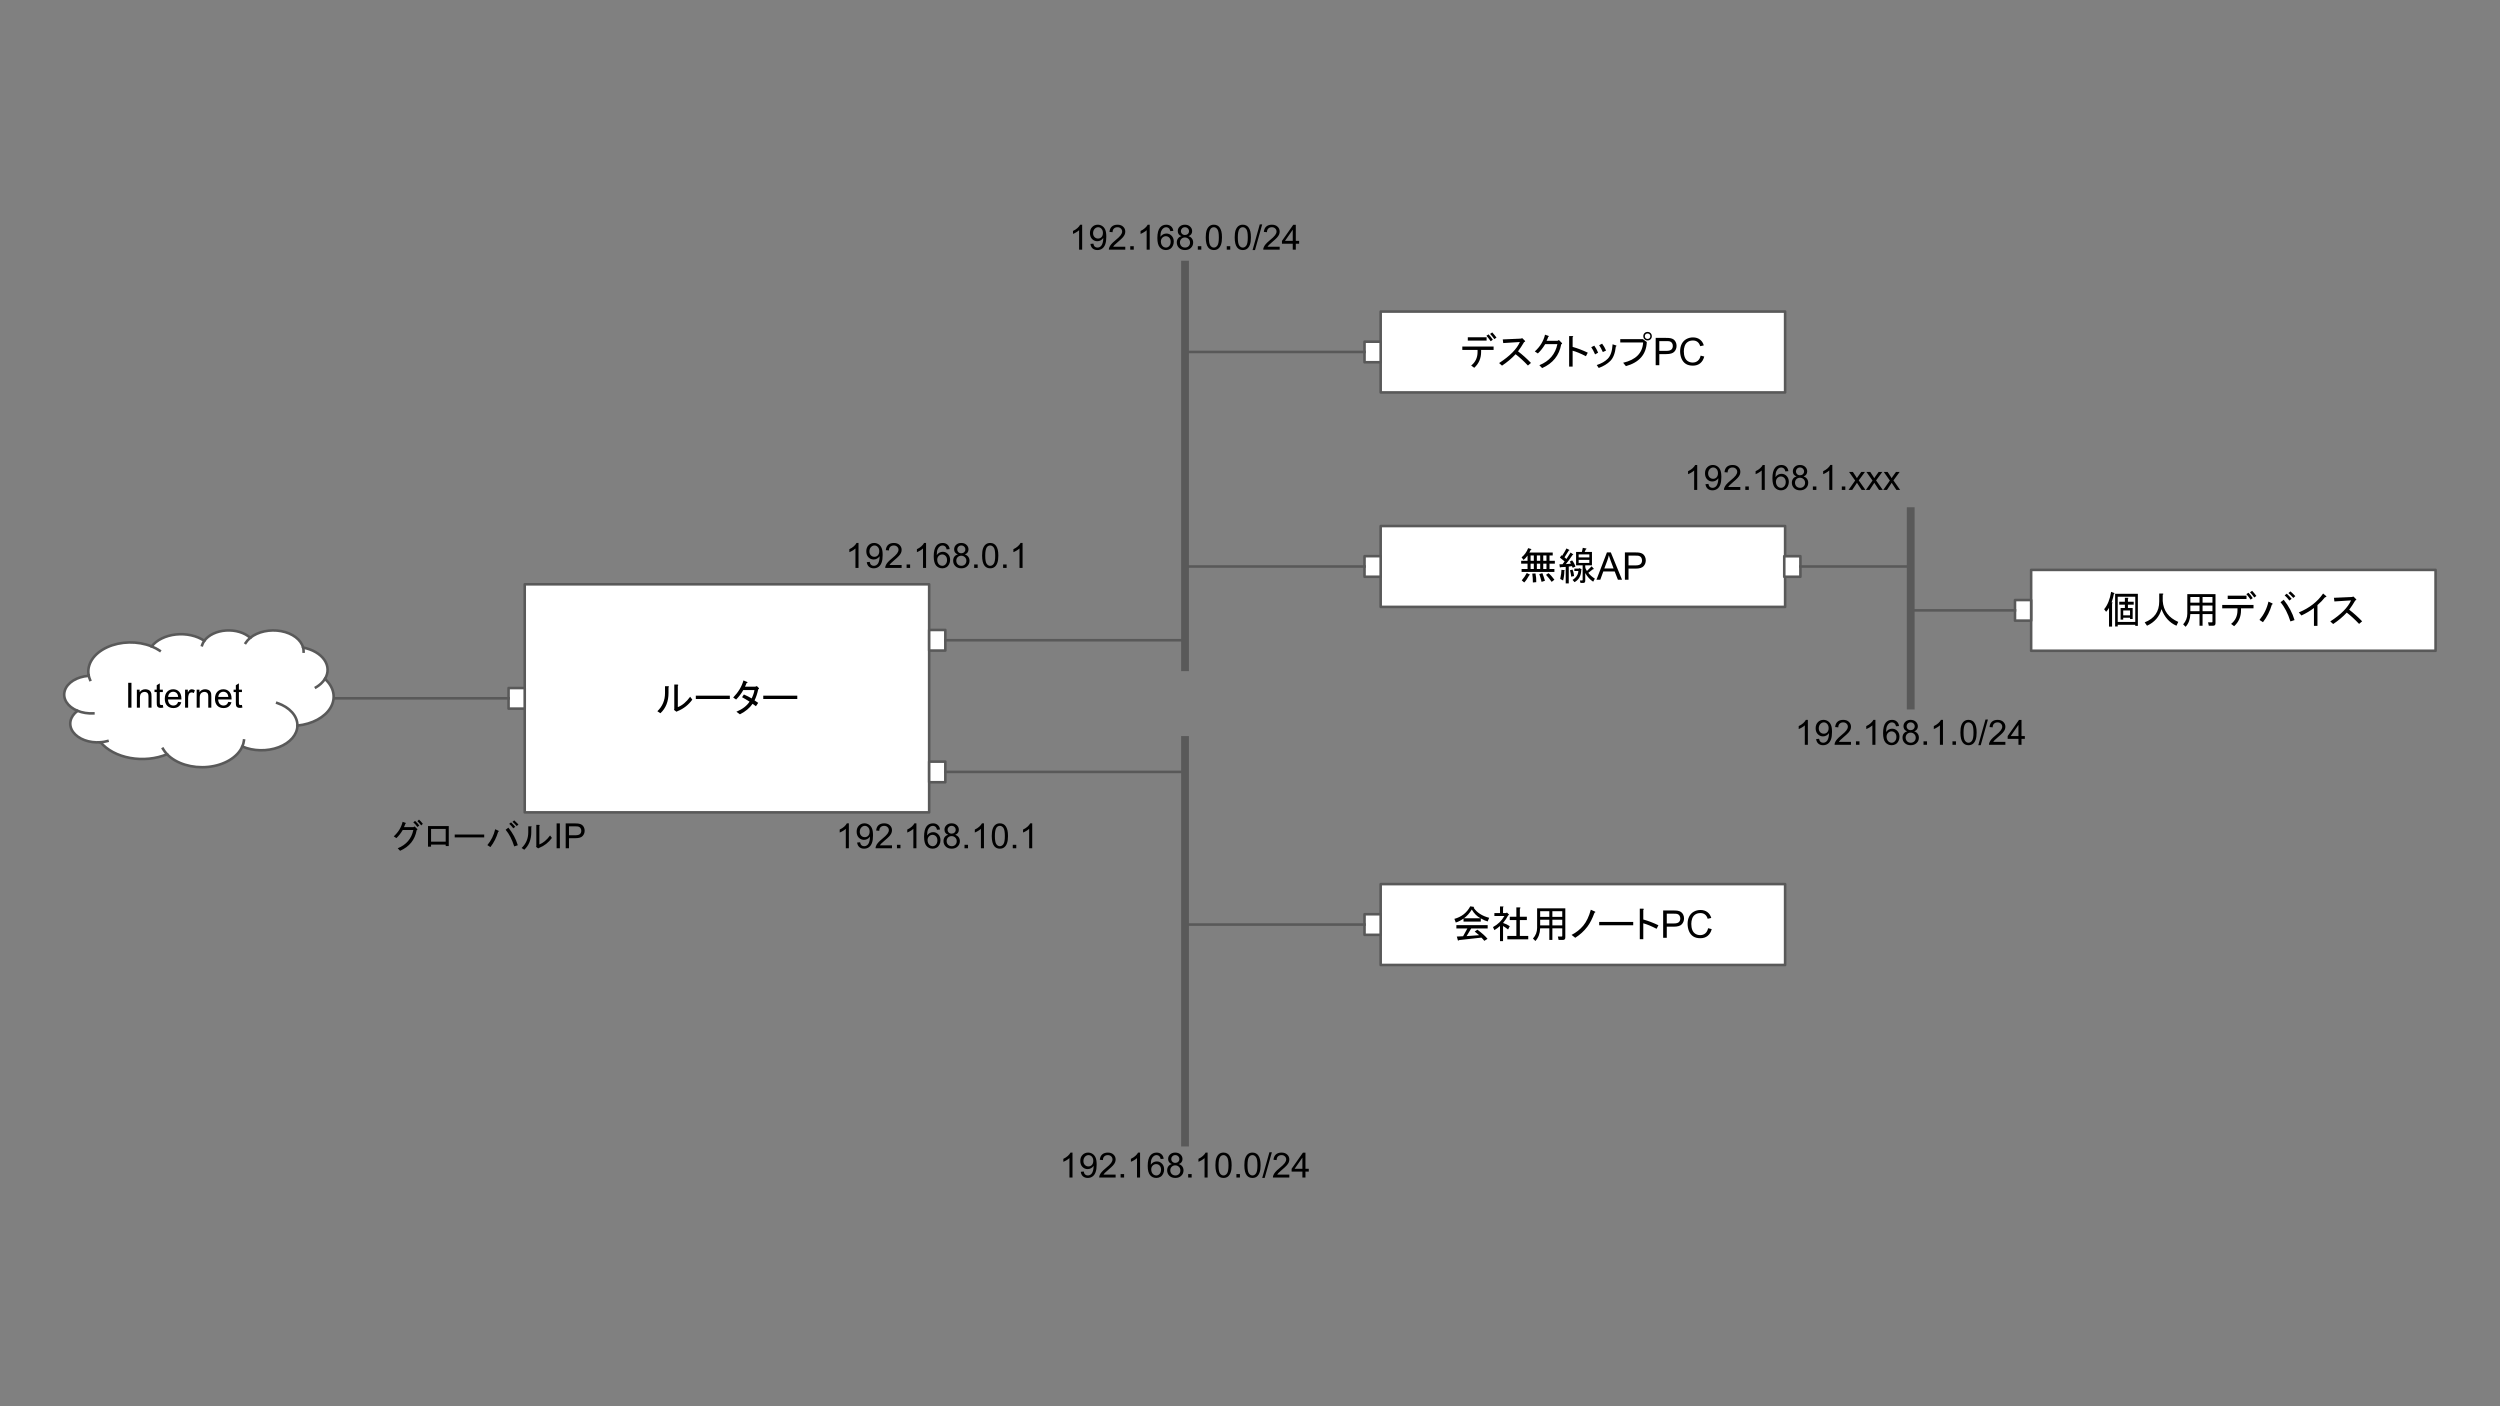 <?xml version="1.0" encoding="UTF-8" standalone="no"?>
<svg
   version="1.1"
   viewBox="0.0 0.0 960.0 540.0"
   fill="none"
   stroke="none"
   stroke-linecap="square"
   stroke-miterlimit="10"
   id="svg161"
   sodipodi:docname="config_ver1.svg"
   inkscape:version="1.2.1 (9c6d41e410, 2022-07-14)"
   xmlns:inkscape="http://www.inkscape.org/namespaces/inkscape"
   xmlns:sodipodi="http://sodipodi.sourceforge.net/DTD/sodipodi-0.dtd"
   xmlns="http://www.w3.org/2000/svg"
   xmlns:svg="http://www.w3.org/2000/svg">
  <rect x="0.0" y="0.0" width="960.0" height="540.0" fill="#808080" stroke="none"/>
  <defs
     id="defs165" />
  <sodipodi:namedview
     id="namedview163"
     pagecolor="#ffffff"
     bordercolor="#000000"
     borderopacity="0.25"
     inkscape:showpageshadow="2"
     inkscape:pageopacity="0.0"
     inkscape:pagecheckerboard="0"
     inkscape:deskcolor="#d1d1d1"
     showgrid="false"
     inkscape:zoom="1.325"
     inkscape:cx="480.37736"
     inkscape:cy="270.18868"
     inkscape:window-width="1858"
     inkscape:window-height="1057"
     inkscape:window-x="-8"
     inkscape:window-y="-8"
     inkscape:window-maximized="1"
     inkscape:current-layer="svg161" />
  <clipPath
     id="gfe3c541c9c_0_26.0">
    <path
       d="m0 0l960.0 0l0 540.0l-960.0 0l0 -540.0z"
       clip-rule="nonzero"
       id="path2" />
  </clipPath>
  <g
     clip-path="url(#gfe3c541c9c_0_26.0)"
     id="g159">
    <path
       fill="#ffffff"
       d="m201.492 224.381l155.307 0l0 87.559l-155.307 0z"
       fill-rule="evenodd"
       id="path7" />
    <path
       stroke="#595959"
       stroke-width="1.0"
       stroke-linejoin="round"
       stroke-linecap="butt"
       d="m201.492 224.381l155.307 0l0 87.559l-155.307 0z"
       fill-rule="evenodd"
       id="path9" />
    <path
       fill="#000000"
       d="m260.286 271.537q2.578 -1.0 4.734 -3.984l0.828 1.109q-2.234 3.047 -5.625 4.406l-0.469 0.234l-0.938 -0.703l0.109 -0.297l0 -9.438l1.234 0q0.531 0.125 0.125 0.469l0 8.203zm-7.859 1.578q2.938 -2.812 2.938 -6.969l0 -2.641l1.219 0q0.531 0.125 0.125 0.469l0 2.109q0 4.922 -3.109 7.797l-1.172 -0.766zm14.766 -4.688l0 -1.281l13.062 0l0 1.281l-13.062 0zm19.461 -6.094q-0.234 0.703 -0.594 1.359l3.922 0l0.656 -0.234l0.75 0.75q0.234 0.297 -0.234 0.469q-0.469 2.344 -1.406 4.281l1.406 0.938l-0.875 1.297l-1.281 -0.938q-1.703 2.453 -4.875 4.047l-1.344 -1.0q3.516 -1.469 5.047 -3.875q-1.469 -0.938 -2.875 -1.703l0.703 -1.047q1.812 0.812 2.984 1.516q0.875 -1.812 1.062 -3.219l-4.281 0q-1.109 2.0 -2.75 3.641l-1.125 -0.766q3.0 -3.109 3.938 -6.562l1.406 0.578q0.469 0.234 -0.234 0.469zm6.438 6.094l0 -1.281l13.062 0l0 1.281l-13.062 0z"
       fill-rule="nonzero"
       id="path11" />
    <path
       fill="#ffffff"
       d="m195.288 264.207l6.205 0l0 7.906l-6.205 0z"
       fill-rule="evenodd"
       id="path13" />
    <path
       stroke="#595959"
       stroke-width="1.0"
       stroke-linejoin="round"
       stroke-linecap="butt"
       d="m195.288 264.207l6.205 0l0 7.906l-6.205 0z"
       fill-rule="evenodd"
       id="path15" />
    <path
       fill="#ffffff"
       d="m356.8 292.465l6.205 0l0 7.906l-6.205 0z"
       fill-rule="evenodd"
       id="path17" />
    <path
       stroke="#595959"
       stroke-width="1.0"
       stroke-linejoin="round"
       stroke-linecap="butt"
       d="m356.8 292.465l6.205 0l0 7.906l-6.205 0z"
       fill-rule="evenodd"
       id="path19" />
    <path
       fill="#000000"
       fill-opacity="0.0"
       d="m455.047 284.16l0 154.583"
       fill-rule="evenodd"
       id="path21" />
    <path
       stroke="#595959"
       stroke-width="3.0"
       stroke-linejoin="round"
       stroke-linecap="butt"
       d="m455.047 284.16l0 154.583"
       fill-rule="evenodd"
       id="path23" />
    <path
       fill="#000000"
       fill-opacity="0.0"
       d="m395.77 430.375l118.551 0l0 35.559l-118.551 0z"
       fill-rule="evenodd"
       id="path25" />
    <path
       fill="#000000"
       d="m411.84 452.175l-1.172 0l0 -7.469q-0.422 0.406 -1.109 0.812q-0.688 0.406 -1.234 0.609l0 -1.141q0.984 -0.453 1.719 -1.109q0.734 -0.672 1.031 -1.281l0.766 0l0 9.578zm3.178 -2.203l1.125 -0.109q0.141 0.797 0.547 1.156q0.406 0.359 1.031 0.359q0.531 0 0.938 -0.25q0.422 -0.25 0.672 -0.656q0.266 -0.422 0.438 -1.125q0.172 -0.703 0.172 -1.422q0 -0.078 0 -0.234q-0.359 0.547 -0.969 0.906q-0.594 0.344 -1.312 0.344q-1.188 0 -2.016 -0.859q-0.812 -0.859 -0.812 -2.266q0 -1.453 0.859 -2.328q0.859 -0.891 2.141 -0.891q0.938 0 1.703 0.5q0.781 0.5 1.172 1.438q0.406 0.922 0.406 2.672q0 1.828 -0.406 2.922q-0.391 1.078 -1.172 1.641q-0.781 0.562 -1.844 0.562q-1.109 0 -1.828 -0.609q-0.703 -0.625 -0.844 -1.75zm4.797 -4.219q0 -1.0 -0.547 -1.594q-0.531 -0.594 -1.281 -0.594q-0.781 0 -1.375 0.641q-0.578 0.641 -0.578 1.656q0 0.906 0.547 1.484q0.562 0.562 1.359 0.562q0.828 0 1.344 -0.562q0.531 -0.578 0.531 -1.594zm8.584 5.297l0 1.125l-6.297 0q-0.016 -0.422 0.141 -0.812q0.234 -0.641 0.766 -1.266q0.531 -0.625 1.531 -1.453q1.562 -1.266 2.109 -2.016q0.547 -0.75 0.547 -1.406q0 -0.703 -0.5 -1.172q-0.5 -0.484 -1.297 -0.484q-0.859 0 -1.375 0.516q-0.5 0.5 -0.5 1.391l-1.203 -0.109q0.125 -1.359 0.922 -2.062q0.812 -0.703 2.172 -0.703q1.375 0 2.172 0.766q0.812 0.75 0.812 1.875q0 0.578 -0.234 1.141q-0.234 0.547 -0.781 1.156q-0.547 0.609 -1.812 1.672q-1.047 0.891 -1.359 1.219q-0.297 0.312 -0.484 0.625l4.672 0zm1.912 1.125l0 -1.328l1.344 0l0 1.328l-1.344 0zm7.469 0l-1.172 0l0 -7.469q-0.422 0.406 -1.109 0.812q-0.688 0.406 -1.234 0.609l0 -1.141q0.984 -0.453 1.719 -1.109q0.734 -0.672 1.031 -1.281l0.766 0l0 9.578zm9.069 -7.203l-1.156 0.094q-0.156 -0.688 -0.438 -1.0q-0.484 -0.5 -1.172 -0.5q-0.562 0 -0.984 0.312q-0.562 0.391 -0.891 1.172q-0.312 0.766 -0.312 2.203q0.422 -0.641 1.031 -0.953q0.609 -0.312 1.281 -0.312q1.172 0 1.984 0.859q0.828 0.859 0.828 2.234q0 0.891 -0.391 1.672q-0.375 0.766 -1.062 1.172q-0.672 0.406 -1.531 0.406q-1.469 0 -2.391 -1.062q-0.922 -1.078 -0.922 -3.562q0 -2.766 1.016 -4.016q0.906 -1.094 2.406 -1.094q1.125 0 1.844 0.641q0.719 0.625 0.859 1.734zm-4.781 4.109q0 0.609 0.25 1.172q0.266 0.547 0.719 0.844q0.469 0.281 0.984 0.281q0.734 0 1.266 -0.594q0.547 -0.609 0.547 -1.641q0 -0.984 -0.531 -1.547q-0.531 -0.578 -1.328 -0.578q-0.797 0 -1.359 0.578q-0.547 0.562 -0.547 1.484zm7.928 -2.078q-0.734 -0.266 -1.094 -0.766q-0.344 -0.5 -0.344 -1.188q0 -1.031 0.75 -1.734q0.75 -0.719 1.984 -0.719q1.25 0 2.016 0.734q0.766 0.719 0.766 1.75q0 0.672 -0.359 1.172q-0.344 0.484 -1.047 0.75q0.875 0.281 1.328 0.922q0.469 0.641 0.469 1.516q0 1.234 -0.875 2.062q-0.859 0.828 -2.266 0.828q-1.422 0 -2.281 -0.828q-0.859 -0.844 -0.859 -2.094q0 -0.922 0.469 -1.547q0.469 -0.641 1.344 -0.859zm-0.234 -1.984q0 0.672 0.438 1.109q0.438 0.422 1.125 0.422q0.672 0 1.109 -0.422q0.438 -0.422 0.438 -1.047q0 -0.641 -0.453 -1.078q-0.438 -0.438 -1.109 -0.438q-0.672 0 -1.109 0.438q-0.438 0.422 -0.438 1.016zm-0.375 4.406q0 0.5 0.234 0.969q0.234 0.469 0.703 0.734q0.469 0.25 1.016 0.25q0.828 0 1.375 -0.531q0.547 -0.547 0.547 -1.391q0 -0.844 -0.562 -1.391q-0.562 -0.562 -1.406 -0.562q-0.828 0 -1.375 0.547q-0.531 0.547 -0.531 1.375zm6.866 2.75l0 -1.328l1.344 0l0 1.328l-1.344 0zm7.469 0l-1.172 0l0 -7.469q-0.422 0.406 -1.109 0.812q-0.688 0.406 -1.234 0.609l0 -1.141q0.984 -0.453 1.719 -1.109q0.734 -0.672 1.031 -1.281l0.766 0l0 9.578zm2.991 -4.703q0 -1.688 0.344 -2.719q0.359 -1.031 1.047 -1.594q0.688 -0.562 1.719 -0.562q0.781 0 1.359 0.312q0.578 0.297 0.953 0.891q0.375 0.578 0.594 1.422q0.219 0.828 0.219 2.25q0 1.672 -0.359 2.703q-0.344 1.031 -1.031 1.594q-0.672 0.562 -1.734 0.562q-1.375 0 -2.156 -0.984q-0.953 -1.188 -0.953 -3.875zm1.203 0q0 2.344 0.547 3.125q0.562 0.781 1.359 0.781q0.812 0 1.359 -0.781q0.562 -0.781 0.562 -3.125q0 -2.359 -0.562 -3.125q-0.547 -0.781 -1.359 -0.781q-0.812 0 -1.297 0.688q-0.609 0.875 -0.609 3.219zm6.866 4.703l0 -1.328l1.344 0l0 1.328l-1.344 0zm3.047 -4.703q0 -1.688 0.344 -2.719q0.359 -1.031 1.047 -1.594q0.688 -0.562 1.719 -0.562q0.781 0 1.359 0.312q0.578 0.297 0.953 0.891q0.375 0.578 0.594 1.422q0.219 0.828 0.219 2.25q0 1.672 -0.359 2.703q-0.344 1.031 -1.031 1.594q-0.672 0.562 -1.734 0.562q-1.375 0 -2.156 -0.984q-0.953 -1.188 -0.953 -3.875zm1.203 0q0 2.344 0.547 3.125q0.562 0.781 1.359 0.781q0.812 0 1.359 -0.781q0.562 -0.781 0.562 -3.125q0 -2.359 -0.562 -3.125q-0.547 -0.781 -1.359 -0.781q-0.812 0 -1.297 0.688q-0.609 0.875 -0.609 3.219zm5.662 4.859l2.766 -9.859l0.938 0l-2.766 9.859l-0.938 0zm10.406 -1.281l0 1.125l-6.297 0q-0.016 -0.422 0.141 -0.812q0.234 -0.641 0.766 -1.266q0.531 -0.625 1.531 -1.453q1.562 -1.266 2.109 -2.016q0.547 -0.75 0.547 -1.406q0 -0.703 -0.5 -1.172q-0.5 -0.484 -1.297 -0.484q-0.859 0 -1.375 0.516q-0.5 0.5 -0.5 1.391l-1.203 -0.109q0.125 -1.359 0.922 -2.062q0.812 -0.703 2.172 -0.703q1.375 0 2.172 0.766q0.812 0.75 0.812 1.875q0 0.578 -0.234 1.141q-0.234 0.547 -0.781 1.156q-0.547 0.609 -1.812 1.672q-1.047 0.891 -1.359 1.219q-0.297 0.312 -0.484 0.625l4.672 0zm5.022 1.125l0 -2.281l-4.141 0l0 -1.078l4.344 -6.188l0.969 0l0 6.188l1.281 0l0 1.078l-1.281 0l0 2.281l-1.172 0zm0 -3.359l0 -4.297l-2.984 4.297l2.984 0z"
       fill-rule="nonzero"
       id="path27" />
    <path
       fill="#000000"
       fill-opacity="0.0"
       d="m128.075 268.16l67.213 0"
       fill-rule="evenodd"
       id="path29" />
    <path
       stroke="#595959"
       stroke-width="1.0"
       stroke-linejoin="round"
       stroke-linecap="butt"
       d="m128.075 268.16l67.213 0"
       fill-rule="evenodd"
       id="path31" />
    <path
       fill="#000000"
       fill-opacity="0.0"
       d="m363.005 296.417l90.929 0"
       fill-rule="evenodd"
       id="path33" />
    <path
       stroke="#595959"
       stroke-width="1.0"
       stroke-linejoin="round"
       stroke-linecap="butt"
       d="m363.005 296.417l90.929 0"
       fill-rule="evenodd"
       id="path35" />
    <path
       fill="#000000"
       fill-opacity="0.0"
       d="m298.579 303.94l122.646 0l0 35.559l-122.646 0z"
       fill-rule="evenodd"
       id="path37" />
    <path
       fill="#000000"
       d="m325.96 325.74l-1.172 0l0 -7.469q-0.422 0.406 -1.109 0.812q-0.688 0.406 -1.234 0.609l0 -1.141q0.984 -0.453 1.719 -1.109q0.734 -0.672 1.031 -1.281l0.766 0l0 9.578zm3.178 -2.203l1.125 -0.109q0.141 0.797 0.547 1.156q0.406 0.359 1.031 0.359q0.531 0 0.938 -0.25q0.422 -0.25 0.672 -0.656q0.266 -0.422 0.438 -1.125q0.172 -0.703 0.172 -1.422q0 -0.078 0 -0.234q-0.359 0.547 -0.969 0.906q-0.594 0.344 -1.312 0.344q-1.188 0 -2.016 -0.859q-0.812 -0.859 -0.812 -2.266q0 -1.453 0.859 -2.328q0.859 -0.891 2.141 -0.891q0.938 0 1.703 0.5q0.781 0.5 1.172 1.438q0.406 0.922 0.406 2.672q0 1.828 -0.406 2.922q-0.391 1.078 -1.172 1.641q-0.781 0.562 -1.844 0.562q-1.109 0 -1.828 -0.609q-0.703 -0.625 -0.844 -1.75zm4.797 -4.219q0 -1.0 -0.547 -1.594q-0.531 -0.594 -1.281 -0.594q-0.781 0 -1.375 0.641q-0.578 0.641 -0.578 1.656q0 0.906 0.547 1.484q0.562 0.562 1.359 0.562q0.828 0 1.344 -0.562q0.531 -0.578 0.531 -1.594zm8.584 5.297l0 1.125l-6.297 0q-0.016 -0.422 0.141 -0.812q0.234 -0.641 0.766 -1.266q0.531 -0.625 1.531 -1.453q1.562 -1.266 2.109 -2.016q0.547 -0.75 0.547 -1.406q0 -0.703 -0.5 -1.172q-0.5 -0.484 -1.297 -0.484q-0.859 0 -1.375 0.516q-0.5 0.5 -0.5 1.391l-1.203 -0.109q0.125 -1.359 0.922 -2.062q0.812 -0.703 2.172 -0.703q1.375 0 2.172 0.766q0.812 0.75 0.812 1.875q0 0.578 -0.234 1.141q-0.234 0.547 -0.781 1.156q-0.547 0.609 -1.812 1.672q-1.047 0.891 -1.359 1.219q-0.297 0.312 -0.484 0.625l4.672 0zm1.912 1.125l0 -1.328l1.344 0l0 1.328l-1.344 0zm7.469 0l-1.172 0l0 -7.469q-0.422 0.406 -1.109 0.812q-0.688 0.406 -1.234 0.609l0 -1.141q0.984 -0.453 1.719 -1.109q0.734 -0.672 1.031 -1.281l0.766 0l0 9.578zm9.069 -7.203l-1.156 0.094q-0.156 -0.688 -0.438 -1.0q-0.484 -0.5 -1.172 -0.5q-0.562 0 -0.984 0.312q-0.562 0.391 -0.891 1.172q-0.312 0.766 -0.312 2.203q0.422 -0.641 1.031 -0.953q0.609 -0.312 1.281 -0.312q1.172 0 1.984 0.859q0.828 0.859 0.828 2.234q0 0.891 -0.391 1.672q-0.375 0.766 -1.062 1.172q-0.672 0.406 -1.531 0.406q-1.469 0 -2.391 -1.062q-0.922 -1.078 -0.922 -3.562q0 -2.766 1.016 -4.016q0.906 -1.094 2.406 -1.094q1.125 0 1.844 0.641q0.719 0.625 0.859 1.734zm-4.781 4.109q0 0.609 0.25 1.172q0.266 0.547 0.719 0.844q0.469 0.281 0.984 0.281q0.734 0 1.266 -0.594q0.547 -0.609 0.547 -1.641q0 -0.984 -0.531 -1.547q-0.531 -0.578 -1.328 -0.578q-0.797 0 -1.359 0.578q-0.547 0.562 -0.547 1.484zm7.928 -2.078q-0.734 -0.266 -1.094 -0.766q-0.344 -0.5 -0.344 -1.188q0 -1.031 0.75 -1.734q0.75 -0.719 1.984 -0.719q1.25 0 2.016 0.734q0.766 0.719 0.766 1.75q0 0.672 -0.359 1.172q-0.344 0.484 -1.047 0.75q0.875 0.281 1.328 0.922q0.469 0.641 0.469 1.516q0 1.234 -0.875 2.062q-0.859 0.828 -2.266 0.828q-1.422 0 -2.281 -0.828q-0.859 -0.844 -0.859 -2.094q0 -0.922 0.469 -1.547q0.469 -0.641 1.344 -0.859zm-0.234 -1.984q0 0.672 0.438 1.109q0.438 0.422 1.125 0.422q0.672 0 1.109 -0.422q0.438 -0.422 0.438 -1.047q0 -0.641 -0.453 -1.078q-0.438 -0.438 -1.109 -0.438q-0.672 0 -1.109 0.438q-0.438 0.422 -0.438 1.016zm-0.375 4.406q0 0.5 0.234 0.969q0.234 0.469 0.703 0.734q0.469 0.25 1.016 0.25q0.828 0 1.375 -0.531q0.547 -0.547 0.547 -1.391q0 -0.844 -0.562 -1.391q-0.562 -0.562 -1.406 -0.562q-0.828 0 -1.375 0.547q-0.531 0.547 -0.531 1.375zm6.866 2.75l0 -1.328l1.344 0l0 1.328l-1.344 0zm7.469 0l-1.172 0l0 -7.469q-0.422 0.406 -1.109 0.812q-0.688 0.406 -1.234 0.609l0 -1.141q0.984 -0.453 1.719 -1.109q0.734 -0.672 1.031 -1.281l0.766 0l0 9.578zm2.991 -4.703q0 -1.688 0.344 -2.719q0.359 -1.031 1.047 -1.594q0.688 -0.562 1.719 -0.562q0.781 0 1.359 0.312q0.578 0.297 0.953 0.891q0.375 0.578 0.594 1.422q0.219 0.828 0.219 2.25q0 1.672 -0.359 2.703q-0.344 1.031 -1.031 1.594q-0.672 0.562 -1.734 0.562q-1.375 0 -2.156 -0.984q-0.953 -1.188 -0.953 -3.875zm1.203 0q0 2.344 0.547 3.125q0.562 0.781 1.359 0.781q0.812 0 1.359 -0.781q0.562 -0.781 0.562 -3.125q0 -2.359 -0.562 -3.125q-0.547 -0.781 -1.359 -0.781q-0.812 0 -1.297 0.688q-0.609 0.875 -0.609 3.219zm6.866 4.703l0 -1.328l1.344 0l0 1.328l-1.344 0zm7.469 0l-1.172 0l0 -7.469q-0.422 0.406 -1.109 0.812q-0.688 0.406 -1.234 0.609l0 -1.141q0.984 -0.453 1.719 -1.109q0.734 -0.672 1.031 -1.281l0.766 0l0 9.578z"
       fill-rule="nonzero"
       id="path39" />
    <path
       fill="#000000"
       fill-opacity="0.0"
       d="m133.606 303.94l108.409 0l0 35.559l-108.409 0z"
       fill-rule="evenodd"
       id="path41" />
    <path
       fill="#000000"
       d="m159.991 318.786q-0.969 5.531 -6.359 7.922l-0.906 -0.969q4.969 -2.031 5.984 -7.016l-4.062 0q-1.156 1.938 -2.438 3.109l-1.016 -0.672q2.641 -2.375 3.406 -5.578l1.172 0.406q0.297 0.156 -0.109 0.297q-0.203 0.672 -0.547 1.328l3.656 0l0.453 -0.25l0.906 0.906q0.359 0.359 -0.141 0.516zm0.297 -1.219q-0.812 -1.172 -1.578 -1.781l0.672 -0.562q0.859 0.766 1.625 1.781l-0.719 0.562zm1.469 -0.609q-0.812 -1.016 -1.469 -1.625l0.609 -0.609q0.766 0.703 1.469 1.625l-0.609 0.609zm10.566 7.922l-1.172 0l0 -0.562l-5.625 0l0 0.812l-1.172 0l0 -7.922l7.969 0l0 7.672zm-6.797 -6.562l0 4.875l5.625 0l0 -4.875l-5.625 0zm9.082 3.25l0 -1.109l11.328 0l0 1.109l-11.328 0zm20.617 -3.75q2.547 3.203 3.609 6.75l-1.375 0.453q-1.266 -4.0 -3.297 -6.391l1.062 -0.812zm-3.859 1.172q0.406 0.25 -0.094 0.453q-0.922 3.203 -2.953 5.844l-1.172 -0.766q2.234 -2.688 3.0 -6.094l1.219 0.562zm6.094 -3.969q0.656 0.562 1.625 1.578l-0.656 0.609q-0.922 -1.016 -1.625 -1.625l0.656 -0.562zm-1.219 0.766q0.766 0.703 1.625 1.719l-0.766 0.562q-0.75 -1.016 -1.562 -1.719l0.703 -0.562zm10.875 8.484q2.234 -0.875 4.109 -3.453l0.703 0.953q-1.922 2.641 -4.875 3.812l-0.406 0.203l-0.812 -0.609l0.109 -0.25l0 -8.172l1.062 0q0.453 0.094 0.109 0.406l0 7.109zm-6.812 1.359q2.547 -2.438 2.547 -6.031l0 -2.297l1.062 0q0.453 0.109 0.094 0.406l0 1.828q0 4.266 -2.688 6.766l-1.016 -0.672z"
       fill-rule="nonzero"
       id="path43" />
    <path
       fill="#000000"
       d="m213.741 325.74l0 -9.547l1.25 0l0 9.547l-1.25 0zm3.484 0l0 -9.547l3.594 0q0.953 0 1.453 0.094q0.703 0.125 1.172 0.453q0.484 0.328 0.766 0.922q0.297 0.594 0.297 1.297q0 1.219 -0.781 2.062q-0.766 0.844 -2.797 0.844l-2.438 0l0 3.875l-1.266 0zm1.266 -5.0l2.453 0q1.234 0 1.75 -0.453q0.516 -0.469 0.516 -1.281q0 -0.609 -0.312 -1.031q-0.297 -0.422 -0.797 -0.562q-0.312 -0.094 -1.172 -0.094l-2.438 0l0 3.422z"
       fill-rule="nonzero"
       id="path45" />
    <path
       fill="#ffffff"
       d="m34.065 259.37l0 0c-0.833 -4.237 1.902 -8.43 7.046 -10.802c5.144 -2.372 11.793 -2.505 17.127 -0.344l0 0c1.889 -2.463 5.348 -4.164 9.328 -4.588c3.981 -0.424 8.017 0.479 10.887 2.436l0 0c1.61 -2.233 4.77 -3.734 8.359 -3.969c3.59 -0.235 7.101 0.828 9.287 2.813l0 0c2.908 -2.367 7.534 -3.364 11.877 -2.559c4.343 0.805 7.623 3.268 8.42 6.322l0 0c3.563 0.672 6.53 2.382 8.136 4.686c1.606 2.304 1.692 4.978 0.237 7.33l0 0c3.508 3.159 4.329 7.368 2.156 11.057c-2.173 3.689 -7.013 6.303 -12.715 6.867c-0.04 3.462 -2.784 6.639 -7.175 8.306c-4.391 1.667 -9.742 1.564 -13.991 -0.27l0 0c-1.81 4.146 -6.905 7.197 -13.083 7.835c-6.178 0.637 -12.332 -1.253 -15.803 -4.855l0 0c-4.255 1.775 -9.361 2.287 -14.165 1.419c-4.805 -0.868 -8.903 -3.042 -11.372 -6.032l0 0c-4.348 0.352 -8.552 -1.207 -10.526 -3.902c-1.974 -2.696 -1.296 -5.955 1.695 -8.16l0 0c-3.879 -1.579 -5.858 -4.714 -4.905 -7.768c0.952 -3.055 4.621 -5.337 9.092 -5.658z"
       fill-rule="evenodd"
       id="path47" />
    <path
       fill="#000000"
       fill-opacity="0.0"
       d="m29.793 272.96l0 0c1.83 0.745 3.945 1.083 6.06 0.969m2.77 11.094c0.909 -0.074 1.801 -0.23 2.651 -0.464m22.885 5.076c-0.64 -0.664 -1.175 -1.373 -1.597 -2.115m30.485 -0.864l0 0c0.33 -0.756 0.544 -1.534 0.638 -2.321m20.528 -5.715c0.043 -3.686 -2.983 -7.061 -7.778 -8.675m18.337 -9.249c-0.776 1.255 -1.962 2.369 -3.463 3.253m-4.909 -15.269l0 0c0.132 0.507 0.194 1.021 0.183 1.536m-20.48 -5.299l0 0c-0.725 0.591 -1.323 1.25 -1.774 1.959m-15.873 -0.803l0 0c-0.387 0.536 -0.675 1.104 -0.859 1.69m-19.357 0.462l0 0c1.129 0.457 2.173 1.008 3.109 1.639m-27.282 9.507l0 0c0.115 0.584 0.296 1.161 0.543 1.725"
       fill-rule="evenodd"
       id="path49" />
    <path
       stroke="#595959"
       stroke-width="1.0"
       stroke-linejoin="round"
       stroke-linecap="butt"
       d="m34.065 259.37l0 0c-0.833 -4.237 1.902 -8.43 7.046 -10.802c5.144 -2.372 11.793 -2.505 17.127 -0.344l0 0c1.889 -2.463 5.348 -4.164 9.328 -4.588c3.981 -0.424 8.017 0.479 10.887 2.436l0 0c1.61 -2.233 4.77 -3.734 8.359 -3.969c3.59 -0.235 7.101 0.828 9.287 2.813l0 0c2.908 -2.367 7.534 -3.364 11.877 -2.559c4.343 0.805 7.623 3.268 8.42 6.322l0 0c3.563 0.672 6.53 2.382 8.136 4.686c1.606 2.304 1.692 4.978 0.237 7.33l0 0c3.508 3.159 4.329 7.368 2.156 11.057c-2.173 3.689 -7.013 6.303 -12.715 6.867c-0.04 3.462 -2.784 6.639 -7.175 8.306c-4.391 1.667 -9.742 1.564 -13.991 -0.27l0 0c-1.81 4.146 -6.905 7.197 -13.083 7.835c-6.178 0.637 -12.332 -1.253 -15.803 -4.855l0 0c-4.255 1.775 -9.361 2.287 -14.165 1.419c-4.805 -0.868 -8.903 -3.042 -11.372 -6.032l0 0c-4.348 0.352 -8.552 -1.207 -10.526 -3.902c-1.974 -2.696 -1.296 -5.955 1.695 -8.16l0 0c-3.879 -1.579 -5.858 -4.714 -4.905 -7.768c0.952 -3.055 4.621 -5.337 9.092 -5.658z"
       fill-rule="evenodd"
       id="path51" />
    <path
       stroke="#595959"
       stroke-width="1.0"
       stroke-linejoin="round"
       stroke-linecap="butt"
       d="m29.793 272.96l0 0c1.83 0.745 3.945 1.083 6.06 0.969m2.77 11.094c0.909 -0.074 1.801 -0.23 2.651 -0.464m22.885 5.076c-0.64 -0.664 -1.175 -1.373 -1.597 -2.115m30.485 -0.864l0 0c0.33 -0.756 0.544 -1.534 0.638 -2.321m20.528 -5.715c0.043 -3.686 -2.983 -7.061 -7.778 -8.675m18.337 -9.249c-0.776 1.255 -1.962 2.369 -3.463 3.253m-4.909 -15.269l0 0c0.132 0.507 0.194 1.021 0.183 1.536m-20.48 -5.299l0 0c-0.725 0.591 -1.323 1.25 -1.774 1.959m-15.873 -0.803l0 0c-0.387 0.536 -0.675 1.104 -0.859 1.69m-19.357 0.462l0 0c1.129 0.457 2.173 1.008 3.109 1.639m-27.282 9.507l0 0c0.115 0.584 0.296 1.161 0.543 1.725"
       fill-rule="evenodd"
       id="path53" />
    <path
       fill="#000000"
       d="m49.228 271.743l0 -9.547l1.25 0l0 9.547l-1.25 0zm3.328 0l0 -6.906l1.062 0l0 0.984q0.75 -1.141 2.188 -1.141q0.625 0 1.156 0.219q0.531 0.219 0.781 0.594q0.266 0.359 0.375 0.859q0.062 0.328 0.062 1.141l0 4.25l-1.172 0l0 -4.203q0 -0.719 -0.141 -1.062q-0.141 -0.359 -0.484 -0.562q-0.344 -0.219 -0.812 -0.219q-0.75 0 -1.297 0.469q-0.547 0.469 -0.547 1.797l0 3.781l-1.172 0zm9.975 -1.047l0.172 1.031q-0.5 0.109 -0.891 0.109q-0.641 0 -1.0 -0.203q-0.344 -0.203 -0.484 -0.531q-0.141 -0.328 -0.141 -1.391l0 -3.969l-0.859 0l0 -0.906l0.859 0l0 -1.719l1.172 -0.703l0 2.422l1.172 0l0 0.906l-1.172 0l0 4.047q0 0.5 0.047 0.641q0.062 0.141 0.203 0.234q0.141 0.078 0.406 0.078q0.203 0 0.516 -0.047zm5.875 -1.172l1.203 0.141q-0.281 1.062 -1.062 1.656q-0.766 0.578 -1.969 0.578q-1.516 0 -2.406 -0.938q-0.891 -0.938 -0.891 -2.609q0 -1.75 0.891 -2.703q0.906 -0.969 2.344 -0.969q1.391 0 2.266 0.938q0.875 0.938 0.875 2.656q0 0.109 0 0.312l-5.156 0q0.062 1.141 0.641 1.75q0.578 0.594 1.438 0.594q0.656 0 1.109 -0.328q0.453 -0.344 0.719 -1.078zm-3.844 -1.906l3.859 0q-0.078 -0.859 -0.438 -1.297q-0.562 -0.688 -1.453 -0.688q-0.812 0 -1.359 0.547q-0.547 0.531 -0.609 1.438zm6.506 4.125l0 -6.906l1.062 0l0 1.047q0.406 -0.734 0.734 -0.969q0.344 -0.234 0.766 -0.234q0.594 0 1.203 0.375l-0.406 1.078q-0.438 -0.25 -0.859 -0.25q-0.391 0 -0.703 0.234q-0.297 0.234 -0.422 0.641q-0.203 0.625 -0.203 1.359l0 3.625l-1.172 0zm4.454 0l0 -6.906l1.062 0l0 0.984q0.75 -1.141 2.188 -1.141q0.625 0 1.156 0.219q0.531 0.219 0.781 0.594q0.266 0.359 0.375 0.859q0.062 0.328 0.062 1.141l0 4.25l-1.172 0l0 -4.203q0 -0.719 -0.141 -1.062q-0.141 -0.359 -0.484 -0.562q-0.344 -0.219 -0.812 -0.219q-0.75 0 -1.297 0.469q-0.547 0.469 -0.547 1.797l0 3.781l-1.172 0zm12.147 -2.219l1.203 0.141q-0.281 1.062 -1.062 1.656q-0.766 0.578 -1.969 0.578q-1.516 0 -2.406 -0.938q-0.891 -0.938 -0.891 -2.609q0 -1.75 0.891 -2.703q0.906 -0.969 2.344 -0.969q1.391 0 2.266 0.938q0.875 0.938 0.875 2.656q0 0.109 0 0.312l-5.156 0q0.062 1.141 0.641 1.75q0.578 0.594 1.438 0.594q0.656 0 1.109 -0.328q0.453 -0.344 0.719 -1.078zm-3.844 -1.906l3.859 0q-0.078 -0.859 -0.438 -1.297q-0.562 -0.688 -1.453 -0.688q-0.812 0 -1.359 0.547q-0.547 0.531 -0.609 1.438zm9.084 3.078l0.172 1.031q-0.5 0.109 -0.891 0.109q-0.641 0 -1.0 -0.203q-0.344 -0.203 -0.484 -0.531q-0.141 -0.328 -0.141 -1.391l0 -3.969l-0.859 0l0 -0.906l0.859 0l0 -1.719l1.172 -0.703l0 2.422l1.172 0l0 0.906l-1.172 0l0 4.047q0 0.5 0.047 0.641q0.062 0.141 0.203 0.234q0.141 0.078 0.406 0.078q0.203 0 0.516 -0.047z"
       fill-rule="nonzero"
       id="path55" />
    <path
       fill="#ffffff"
       d="m530.18 339.499l155.307 0l0 31.055l-155.307 0z"
       fill-rule="evenodd"
       id="path57" />
    <path
       stroke="#595959"
       stroke-width="1.0"
       stroke-linejoin="round"
       stroke-linecap="butt"
       d="m530.18 339.499l155.307 0l0 31.055l-155.307 0z"
       fill-rule="evenodd"
       id="path59" />
    <path
       fill="#000000"
       d="m568.5 352.606q-2.047 -1.109 -3.328 -3.344q-1.297 2.109 -3.0 3.344l6.328 0zm2.766 1.234q-1.0 -0.234 -2.641 -1.172l0 1.219l-6.625 0l0 -1.172q-1.578 1.125 -2.984 1.531l-0.531 -1.406q4.109 -1.109 6.094 -4.812l1.234 0.188q0.469 0.047 0.062 0.344q1.875 2.812 5.969 3.875l-0.578 1.406zm-1.297 7.438q-0.469 -0.641 -1.109 -1.234l-8.5 0.938q-0.297 0.297 -0.531 0.125l-0.406 -1.469l2.406 -0.125l1.641 -2.984l-4.219 0l0 -1.281l12.016 0l0 1.281l-6.328 0l-1.766 2.938l4.812 -0.359q-0.766 -0.703 -1.703 -1.406l1.047 -0.703q2.812 2.109 3.875 3.516l-1.234 0.766zm7.203 -10.672l1.234 0l0.234 -0.234l0.875 0.891l-0.406 0.281q-0.703 1.359 -1.938 2.875q1.469 0.469 2.578 1.234l-0.641 1.281q-1.0 -0.812 -1.938 -1.344l0 5.812l-1.172 0l0 -5.812q-1.047 0.938 -2.156 1.578l-0.531 -1.172q2.812 -1.516 4.391 -4.266l-3.859 0l0 -1.125l2.156 0l0 -2.516l1.125 0q0.469 0.062 0.047 0.359l0 2.156zm6.391 -2.156q0.594 0.109 0.062 0.469l0 3.094l2.688 0l0 1.297l-2.688 0l0 6.094l3.219 0l0 1.297l-8.031 0l0 -1.297l3.469 0l0 -6.094l-2.531 0l0 -1.297l2.531 0l0 -3.562l1.281 0zm16.344 8.016l-3.797 0l0 4.469l-1.172 0l0 -4.469l-3.516 0q-0.125 3.047 -1.828 4.875l-0.938 -0.938q1.594 -1.766 1.594 -4.109l0 -7.5l10.828 0l0 11.188q0 0.953 -0.938 0.953l-1.641 0l-0.281 -1.297l1.453 0q0.234 0 0.234 -0.234l0 -2.938zm-8.484 -3.281l0 2.172l3.516 0l0 -2.172l-3.516 0zm0 -3.281l0 2.172l3.516 0l0 -2.172l-3.516 0zm4.688 3.281l0 2.172l3.797 0l0 -2.172l-3.797 0zm0 -3.281l0 2.172l3.797 0l0 -2.172l-3.797 0zm16.172 0.594q-1.234 3.391 -2.766 5.391q-1.922 2.516 -4.625 4.219l-1.406 -1.109q2.641 -1.359 4.453 -3.516q1.875 -2.234 2.938 -6.156l1.578 0.703q0.406 0.234 -0.172 0.469zm1.809 4.797l0 -1.281l13.062 0l0 1.281l-13.062 0zm16.93 -2.219q2.875 0.812 5.812 2.219l-0.703 1.359q-3.109 -1.594 -5.109 -2.109l0 6.094l-1.344 0l0 -11.719l1.172 0q0.703 0.047 0.172 0.469l0 3.688z"
       fill-rule="nonzero"
       id="path61" />
    <path
       fill="#000000"
       d="m638.652 360.106l0 -10.484l3.969 0q1.047 0 1.594 0.094q0.766 0.125 1.281 0.484q0.531 0.359 0.844 1.016q0.328 0.656 0.328 1.438q0 1.328 -0.859 2.266q-0.844 0.922 -3.078 0.922l-2.688 0l0 4.266l-1.391 0zm1.391 -5.5l2.719 0q1.344 0 1.906 -0.5q0.562 -0.5 0.562 -1.406q0 -0.672 -0.328 -1.141q-0.328 -0.469 -0.875 -0.609q-0.359 -0.094 -1.297 -0.094l-2.688 0l0 3.75zm15.869 1.828l1.391 0.344q-0.438 1.703 -1.578 2.609q-1.125 0.891 -2.766 0.891q-1.688 0 -2.75 -0.688q-1.062 -0.688 -1.625 -2.0q-0.547 -1.312 -0.547 -2.812q0 -1.641 0.625 -2.859q0.625 -1.219 1.781 -1.844q1.156 -0.641 2.547 -0.641q1.562 0 2.641 0.812q1.078 0.797 1.5 2.25l-1.375 0.312q-0.359 -1.141 -1.062 -1.656q-0.688 -0.531 -1.734 -0.531q-1.219 0 -2.031 0.578q-0.812 0.578 -1.141 1.562q-0.328 0.969 -0.328 2.016q0 1.328 0.391 2.328q0.391 1.0 1.219 1.5q0.828 0.484 1.781 0.484q1.172 0 1.969 -0.672q0.812 -0.672 1.094 -1.984z"
       fill-rule="nonzero"
       id="path63" />
    <path
       fill="#ffffff"
       d="m523.976 351.074l6.205 0l0 7.906l-6.205 0z"
       fill-rule="evenodd"
       id="path65" />
    <path
       stroke="#595959"
       stroke-width="1.0"
       stroke-linejoin="round"
       stroke-linecap="butt"
       d="m523.976 351.074l6.205 0l0 7.906l-6.205 0z"
       fill-rule="evenodd"
       id="path67" />
    <path
       fill="#ffffff"
       d="m530.18 119.629l155.307 0l0 31.055l-155.307 0z"
       fill-rule="evenodd"
       id="path69" />
    <path
       stroke="#595959"
       stroke-width="1.0"
       stroke-linejoin="round"
       stroke-linecap="butt"
       d="m530.18 119.629l155.307 0l0 31.055l-155.307 0z"
       fill-rule="evenodd"
       id="path71" />
    <path
       fill="#000000"
       d="m567.386 134.377l-5.859 0l0 -1.297l12.016 0l0 1.297l-4.797 0l0 0.766q0 3.688 -2.641 6.094l-1.172 -0.875q2.453 -1.938 2.453 -5.219l0 -0.766zm-3.75 -3.578l0 -1.281l7.219 0l0 1.281l-7.219 0zm7.969 -2.406q0.766 0.766 1.641 2.062l-0.812 0.578q-0.828 -1.172 -1.641 -2.109l0.812 -0.531zm1.406 -0.75q0.766 0.813 1.641 1.984l-0.812 0.594q-0.938 -1.297 -1.641 -2.0l0.812 -0.578zm9.914 7.266q2.516 1.922 4.969 4.453l-1.172 1.0q-2.453 -2.594 -4.734 -4.344q-2.297 2.453 -5.219 4.391l-1.109 -1.0q6.203 -4.031 7.969 -8.078l-6.391 0.406l-0.172 -1.406l6.797 -0.297l0.703 -0.172l0.938 0.938q0.406 0.406 -0.234 0.531q-1.125 1.938 -2.344 3.578zm16.582 -2.703q-1.125 6.391 -7.328 9.141l-1.062 -1.109q5.75 -2.344 6.922 -8.094l-4.688 0q-1.344 2.234 -2.812 3.578l-1.172 -0.766q3.047 -2.75 3.922 -6.438l1.344 0.469q0.359 0.172 -0.109 0.344q-0.234 0.766 -0.641 1.531l4.219 0l0.516 -0.297l1.062 1.062q0.406 0.406 -0.172 0.578zm4.383 1.0q2.875 0.812 5.812 2.219l-0.703 1.359q-3.109 -1.594 -5.109 -2.109l0 6.094l-1.344 0l0 -11.719l1.172 0q0.703 0.047 0.172 0.469l0 3.688zm16.586 -0.125q-0.406 3.812 -2.109 5.516q-1.703 1.703 -4.453 2.703l-0.766 -1.125q2.703 -0.875 4.219 -2.406q1.641 -1.641 1.875 -5.562l1.234 0.406q0.531 0.188 0 0.469zm-4.984 2.109q-0.703 -1.578 -1.406 -2.625l1.125 -0.594q0.875 1.109 1.516 2.641l-1.234 0.578zm-2.984 0.891q-0.703 -1.641 -1.469 -2.766l1.172 -0.578q0.828 1.109 1.469 2.688l-1.172 0.656zm20.156 -5.922q0.469 0 0.766 -0.297q0.297 -0.297 0.297 -0.766q0 -0.469 -0.297 -0.75q-0.297 -0.297 -0.766 -0.297q-0.469 0 -0.766 0.297q-0.281 0.281 -0.281 0.75q0 0.469 0.281 0.766q0.297 0.297 0.766 0.297zm0 0.578q-0.703 0 -1.172 -0.469q-0.469 -0.469 -0.469 -1.172q0 -0.703 0.469 -1.172q0.469 -0.469 1.172 -0.469q0.703 0 1.172 0.469q0.469 0.469 0.469 1.172q0 0.703 -0.469 1.172q-0.469 0.469 -1.172 0.469zm-10.484 0.766l0 -1.281l8.672 0l1.516 1.109q-0.281 7.094 -8.016 9.266l-1.062 -1.297q7.328 -1.703 7.672 -7.797l-8.781 0z"
       fill-rule="nonzero"
       id="path73" />
    <path
       fill="#000000"
       d="m635.781 140.236l0 -10.484l3.969 0q1.047 0 1.594 0.094q0.766 0.125 1.281 0.484q0.531 0.359 0.844 1.016q0.328 0.656 0.328 1.438q0 1.328 -0.859 2.266q-0.844 0.922 -3.078 0.922l-2.688 0l0 4.266l-1.391 0zm1.391 -5.5l2.719 0q1.344 0 1.906 -0.5q0.562 -0.5 0.562 -1.406q0 -0.672 -0.328 -1.141q-0.328 -0.469 -0.875 -0.609q-0.359 -0.094 -1.297 -0.094l-2.688 0l0 3.75zm15.869 1.828l1.391 0.344q-0.438 1.703 -1.578 2.609q-1.125 0.891 -2.766 0.891q-1.688 0 -2.75 -0.688q-1.062 -0.688 -1.625 -2.0q-0.547 -1.312 -0.547 -2.812q0 -1.641 0.625 -2.859q0.625 -1.219 1.781 -1.844q1.156 -0.641 2.547 -0.641q1.562 0 2.641 0.812q1.078 0.797 1.5 2.25l-1.375 0.312q-0.359 -1.141 -1.062 -1.656q-0.688 -0.531 -1.734 -0.531q-1.219 0 -2.031 0.578q-0.812 0.578 -1.141 1.562q-0.328 0.969 -0.328 2.016q0 1.328 0.391 2.328q0.391 1.0 1.219 1.5q0.828 0.484 1.781 0.484q1.172 0 1.969 -0.672q0.812 -0.672 1.094 -1.984z"
       fill-rule="nonzero"
       id="path75" />
    <path
       fill="#ffffff"
       d="m523.976 131.203l6.205 0l0 7.906l-6.205 0z"
       fill-rule="evenodd"
       id="path77" />
    <path
       stroke="#595959"
       stroke-width="1.0"
       stroke-linejoin="round"
       stroke-linecap="butt"
       d="m523.976 131.203l6.205 0l0 7.906l-6.205 0z"
       fill-rule="evenodd"
       id="path79" />
    <path
       fill="#ffffff"
       d="m779.957 218.845l155.307 0l0 31.055l-155.307 0z"
       fill-rule="evenodd"
       id="path81" />
    <path
       stroke="#595959"
       stroke-width="1.0"
       stroke-linejoin="round"
       stroke-linecap="butt"
       d="m779.957 218.845l155.307 0l0 31.055l-155.307 0z"
       fill-rule="evenodd"
       id="path83" />
    <path
       fill="#000000"
       d="m819.939 240.328l0 -0.406l-6.734 0l0 0.641l-1.0 0l0 -12.531l8.734 0l0 12.297l-1.0 0zm-8.906 0.297l-1.172 0l0 -7.203q-0.469 0.812 -1.109 1.516l-0.766 -1.0q1.984 -2.344 2.688 -6.672l1.234 0.469q0.234 0.234 -0.172 0.297q-0.234 1.344 -0.875 3.281q0.703 0.047 0.172 0.406l0 8.906zm4.281 -6.219l0 1.875l2.625 0l0 -1.875l-2.625 0zm-2.109 -5.266l0 9.672l6.734 0l0 -9.672l-6.734 0zm3.922 1.938l2.219 0l0 1.109l-2.219 0l0 1.281l1.812 0l0 4.219l-1.0 0l0 -0.469l-2.625 0l0 0.703l-1.0 0l0 -4.453l1.641 0l0 -1.281l-2.172 0l0 -1.109l2.172 0l0 -1.531l1.109 0q0.469 0.062 0.062 0.359l0 1.172zm12.016 -3.172l1.281 0q0.594 0.125 0.062 0.469l0 2.406q0.406 5.625 5.969 8.031l-0.703 1.469q-4.031 -1.766 -5.734 -6.391q-1.234 4.391 -5.562 6.391l-0.891 -1.297q5.578 -2.172 5.578 -8.031l0 -3.047zm20.438 7.906l-3.797 0l0 4.469l-1.172 0l0 -4.469l-3.516 0q-0.125 3.047 -1.828 4.875l-0.938 -0.938q1.594 -1.766 1.594 -4.109l0 -7.5l10.828 0l0 11.188q0 0.953 -0.938 0.953l-1.641 0l-0.281 -1.297l1.453 0q0.234 0 0.234 -0.234l0 -2.938zm-8.484 -3.281l0 2.172l3.516 0l0 -2.172l-3.516 0zm0 -3.281l0 2.172l3.516 0l0 -2.172l-3.516 0zm4.688 3.281l0 2.172l3.797 0l0 -2.172l-3.797 0zm0 -3.281l0 2.172l3.797 0l0 -2.172l-3.797 0zm13.406 4.344l-5.859 0l0 -1.297l12.016 0l0 1.297l-4.797 0l0 0.766q0 3.688 -2.641 6.094l-1.172 -0.875q2.453 -1.938 2.453 -5.219l0 -0.766zm-3.75 -3.578l0 -1.281l7.219 0l0 1.281l-7.219 0zm7.969 -2.406q0.766 0.766 1.641 2.062l-0.812 0.578q-0.828 -1.172 -1.641 -2.109l0.812 -0.531zm1.406 -0.75q0.766 0.812 1.641 1.984l-0.812 0.594q-0.938 -1.297 -1.641 -2.0l0.812 -0.578zm12.133 3.453q2.938 3.688 4.156 7.797l-1.578 0.516q-1.469 -4.625 -3.812 -7.375l1.234 -0.938zm-4.453 1.344q0.469 0.297 -0.109 0.531q-1.062 3.688 -3.406 6.734l-1.344 -0.875q2.578 -3.109 3.453 -7.031l1.406 0.641zm7.031 -4.562q0.766 0.641 1.875 1.812l-0.766 0.703q-1.047 -1.172 -1.875 -1.875l0.766 -0.641zm-1.406 0.875q0.875 0.812 1.875 1.984l-0.875 0.656q-0.875 -1.172 -1.812 -2.0l0.812 -0.641zm4.625 7.203q6.156 -2.578 9.328 -7.266l1.109 0.938q0.469 0.359 -0.406 0.531q-1.125 1.469 -2.875 2.984l0 7.969l-1.344 0l0 -6.859q-2.062 1.594 -4.812 2.875l-1.0 -1.172zm19.348 -1.047q2.516 1.922 4.969 4.453l-1.172 1.0q-2.453 -2.594 -4.734 -4.344q-2.297 2.453 -5.219 4.391l-1.109 -1.0q6.203 -4.031 7.969 -8.078l-6.391 0.406l-0.172 -1.406l6.797 -0.297l0.703 -0.172l0.938 0.938q0.406 0.406 -0.234 0.531q-1.125 1.938 -2.344 3.578z"
       fill-rule="nonzero"
       id="path85" />
    <path
       fill="#ffffff"
       d="m773.753 230.42l6.205 0l0 7.906l-6.205 0z"
       fill-rule="evenodd"
       id="path87" />
    <path
       stroke="#595959"
       stroke-width="1.0"
       stroke-linejoin="round"
       stroke-linecap="butt"
       d="m773.753 230.42l6.205 0l0 7.906l-6.205 0z"
       fill-rule="evenodd"
       id="path89" />
    <path
       fill="#000000"
       fill-opacity="0.0"
       d="m523.976 355.026l-69.008 0"
       fill-rule="evenodd"
       id="path91" />
    <path
       stroke="#595959"
       stroke-width="1.0"
       stroke-linejoin="round"
       stroke-linecap="butt"
       d="m523.976 355.026l-69.008 0"
       fill-rule="evenodd"
       id="path93" />
    <path
       fill="#000000"
       fill-opacity="0.0"
       d="m523.976 135.156l-69.543 0"
       fill-rule="evenodd"
       id="path95" />
    <path
       stroke="#595959"
       stroke-width="1.0"
       stroke-linejoin="round"
       stroke-linecap="butt"
       d="m523.976 135.156l-69.543 0"
       fill-rule="evenodd"
       id="path97" />
    <path
       fill="#000000"
       fill-opacity="0.0"
       d="m773.753 234.373l-38.929 0"
       fill-rule="evenodd"
       id="path99" />
    <path
       stroke="#595959"
       stroke-width="1.0"
       stroke-linejoin="round"
       stroke-linecap="butt"
       d="m773.753 234.373l-38.929 0"
       fill-rule="evenodd"
       id="path101" />
    <path
       fill="#ffffff"
       d="m356.8 241.9l6.205 0l0 7.906l-6.205 0z"
       fill-rule="evenodd"
       id="path103" />
    <path
       stroke="#595959"
       stroke-width="1.0"
       stroke-linejoin="round"
       stroke-linecap="butt"
       d="m356.8 241.9l6.205 0l0 7.906l-6.205 0z"
       fill-rule="evenodd"
       id="path105" />
    <path
       fill="#000000"
       fill-opacity="0.0"
       d="m363.005 245.853l90.929 0"
       fill-rule="evenodd"
       id="path107" />
    <path
       stroke="#595959"
       stroke-width="1.0"
       stroke-linejoin="round"
       stroke-linecap="butt"
       d="m363.005 245.853l90.929 0"
       fill-rule="evenodd"
       id="path109" />
    <path
       fill="#000000"
       fill-opacity="0.0"
       d="m455.047 101.625l0 154.583"
       fill-rule="evenodd"
       id="path111" />
    <path
       stroke="#595959"
       stroke-width="3.0"
       stroke-linejoin="round"
       stroke-linecap="butt"
       d="m455.047 101.625l0 154.583"
       fill-rule="evenodd"
       id="path113" />
    <path
       fill="#000000"
       fill-opacity="0.0"
       d="m298.579 196.278l122.646 0l0 35.559l-122.646 0z"
       fill-rule="evenodd"
       id="path115" />
    <path
       fill="#000000"
       d="m329.666 218.078l-1.172 0l0 -7.469q-0.422 0.406 -1.109 0.812q-0.688 0.406 -1.234 0.609l0 -1.141q0.984 -0.453 1.719 -1.109q0.734 -0.672 1.031 -1.281l0.766 0l0 9.578zm3.178 -2.203l1.125 -0.109q0.141 0.797 0.547 1.156q0.406 0.359 1.031 0.359q0.531 0 0.938 -0.25q0.422 -0.25 0.672 -0.656q0.266 -0.422 0.438 -1.125q0.172 -0.703 0.172 -1.422q0 -0.078 0 -0.234q-0.359 0.547 -0.969 0.906q-0.594 0.344 -1.312 0.344q-1.188 0 -2.016 -0.859q-0.812 -0.859 -0.812 -2.266q0 -1.453 0.859 -2.328q0.859 -0.891 2.141 -0.891q0.938 0 1.703 0.5q0.781 0.5 1.172 1.438q0.406 0.922 0.406 2.672q0 1.828 -0.406 2.922q-0.391 1.078 -1.172 1.641q-0.781 0.562 -1.844 0.562q-1.109 0 -1.828 -0.609q-0.703 -0.625 -0.844 -1.75zm4.797 -4.219q0 -1.0 -0.547 -1.594q-0.531 -0.594 -1.281 -0.594q-0.781 0 -1.375 0.641q-0.578 0.641 -0.578 1.656q0 0.906 0.547 1.484q0.562 0.562 1.359 0.562q0.828 0 1.344 -0.562q0.531 -0.578 0.531 -1.594zm8.584 5.297l0 1.125l-6.297 0q-0.016 -0.422 0.141 -0.812q0.234 -0.641 0.766 -1.266q0.531 -0.625 1.531 -1.453q1.562 -1.266 2.109 -2.016q0.547 -0.75 0.547 -1.406q0 -0.703 -0.5 -1.172q-0.5 -0.484 -1.297 -0.484q-0.859 0 -1.375 0.516q-0.5 0.5 -0.5 1.391l-1.203 -0.109q0.125 -1.359 0.922 -2.062q0.812 -0.703 2.172 -0.703q1.375 0 2.172 0.766q0.812 0.75 0.812 1.875q0 0.578 -0.234 1.141q-0.234 0.547 -0.781 1.156q-0.547 0.609 -1.812 1.672q-1.047 0.891 -1.359 1.219q-0.297 0.312 -0.484 0.625l4.672 0zm1.912 1.125l0 -1.328l1.344 0l0 1.328l-1.344 0zm7.469 0l-1.172 0l0 -7.469q-0.422 0.406 -1.109 0.812q-0.688 0.406 -1.234 0.609l0 -1.141q0.984 -0.453 1.719 -1.109q0.734 -0.672 1.031 -1.281l0.766 0l0 9.578zm9.069 -7.203l-1.156 0.094q-0.156 -0.688 -0.438 -1.0q-0.484 -0.5 -1.172 -0.5q-0.562 0 -0.984 0.312q-0.562 0.391 -0.891 1.172q-0.312 0.766 -0.312 2.203q0.422 -0.641 1.031 -0.953q0.609 -0.312 1.281 -0.312q1.172 0 1.984 0.859q0.828 0.859 0.828 2.234q0 0.891 -0.391 1.672q-0.375 0.766 -1.062 1.172q-0.672 0.406 -1.531 0.406q-1.469 0 -2.391 -1.062q-0.922 -1.078 -0.922 -3.562q0 -2.766 1.016 -4.016q0.906 -1.094 2.406 -1.094q1.125 0 1.844 0.641q0.719 0.625 0.859 1.734zm-4.781 4.109q0 0.609 0.25 1.172q0.266 0.547 0.719 0.844q0.469 0.281 0.984 0.281q0.734 0 1.266 -0.594q0.547 -0.609 0.547 -1.641q0 -0.984 -0.531 -1.547q-0.531 -0.578 -1.328 -0.578q-0.797 0 -1.359 0.578q-0.547 0.562 -0.547 1.484zm7.928 -2.078q-0.734 -0.266 -1.094 -0.766q-0.344 -0.5 -0.344 -1.188q0 -1.031 0.75 -1.734q0.75 -0.719 1.984 -0.719q1.25 0 2.016 0.734q0.766 0.719 0.766 1.75q0 0.672 -0.359 1.172q-0.344 0.484 -1.047 0.75q0.875 0.281 1.328 0.922q0.469 0.641 0.469 1.516q0 1.234 -0.875 2.062q-0.859 0.828 -2.266 0.828q-1.422 0 -2.281 -0.828q-0.859 -0.844 -0.859 -2.094q0 -0.922 0.469 -1.547q0.469 -0.641 1.344 -0.859zm-0.234 -1.984q0 0.672 0.438 1.109q0.438 0.422 1.125 0.422q0.672 0 1.109 -0.422q0.438 -0.422 0.438 -1.047q0 -0.641 -0.453 -1.078q-0.438 -0.438 -1.109 -0.438q-0.672 0 -1.109 0.438q-0.438 0.422 -0.438 1.016zm-0.375 4.406q0 0.5 0.234 0.969q0.234 0.469 0.703 0.734q0.469 0.25 1.016 0.25q0.828 0 1.375 -0.531q0.547 -0.547 0.547 -1.391q0 -0.844 -0.562 -1.391q-0.562 -0.562 -1.406 -0.562q-0.828 0 -1.375 0.547q-0.531 0.547 -0.531 1.375zm6.866 2.75l0 -1.328l1.344 0l0 1.328l-1.344 0zm3.047 -4.703q0 -1.688 0.344 -2.719q0.359 -1.031 1.047 -1.594q0.688 -0.562 1.719 -0.562q0.781 0 1.359 0.312q0.578 0.297 0.953 0.891q0.375 0.578 0.594 1.422q0.219 0.828 0.219 2.25q0 1.672 -0.359 2.703q-0.344 1.031 -1.031 1.594q-0.672 0.562 -1.734 0.562q-1.375 0 -2.156 -0.984q-0.953 -1.188 -0.953 -3.875zm1.203 0q0 2.344 0.547 3.125q0.562 0.781 1.359 0.781q0.812 0 1.359 -0.781q0.562 -0.781 0.562 -3.125q0 -2.359 -0.562 -3.125q-0.547 -0.781 -1.359 -0.781q-0.812 0 -1.297 0.688q-0.609 0.875 -0.609 3.219zm6.866 4.703l0 -1.328l1.344 0l0 1.328l-1.344 0zm7.469 0l-1.172 0l0 -7.469q-0.422 0.406 -1.109 0.812q-0.688 0.406 -1.234 0.609l0 -1.141q0.984 -0.453 1.719 -1.109q0.734 -0.672 1.031 -1.281l0.766 0l0 9.578z"
       fill-rule="nonzero"
       id="path117" />
    <path
       fill="#000000"
       fill-opacity="0.0"
       d="m395.77 74.066l118.551 0l0 35.559l-118.551 0z"
       fill-rule="evenodd"
       id="path119" />
    <path
       fill="#000000"
       d="m415.546 95.866l-1.172 0l0 -7.469q-0.422 0.406 -1.109 0.812q-0.688 0.406 -1.234 0.609l0 -1.141q0.984 -0.453 1.719 -1.109q0.734 -0.672 1.031 -1.281l0.766 0l0 9.578zm3.178 -2.203l1.125 -0.109q0.141 0.797 0.547 1.156q0.406 0.359 1.031 0.359q0.531 0 0.938 -0.25q0.422 -0.25 0.672 -0.656q0.266 -0.422 0.438 -1.125q0.172 -0.703 0.172 -1.422q0 -0.078 0 -0.234q-0.359 0.547 -0.969 0.906q-0.594 0.344 -1.312 0.344q-1.188 0 -2.016 -0.859q-0.812 -0.859 -0.812 -2.266q0 -1.453 0.859 -2.328q0.859 -0.891 2.141 -0.891q0.938 0 1.703 0.5q0.781 0.5 1.172 1.438q0.406 0.922 0.406 2.672q0 1.828 -0.406 2.922q-0.391 1.078 -1.172 1.641q-0.781 0.562 -1.844 0.562q-1.109 0 -1.828 -0.609q-0.703 -0.625 -0.844 -1.75zm4.797 -4.219q0 -1.0 -0.547 -1.594q-0.531 -0.594 -1.281 -0.594q-0.781 0 -1.375 0.641q-0.578 0.641 -0.578 1.656q0 0.906 0.547 1.484q0.562 0.562 1.359 0.562q0.828 0 1.344 -0.562q0.531 -0.578 0.531 -1.594zm8.584 5.297l0 1.125l-6.297 0q-0.016 -0.422 0.141 -0.812q0.234 -0.641 0.766 -1.266q0.531 -0.625 1.531 -1.453q1.562 -1.266 2.109 -2.016q0.547 -0.75 0.547 -1.406q0 -0.703 -0.5 -1.172q-0.5 -0.484 -1.297 -0.484q-0.859 0 -1.375 0.516q-0.5 0.5 -0.5 1.391l-1.203 -0.109q0.125 -1.359 0.922 -2.062q0.812 -0.703 2.172 -0.703q1.375 0 2.172 0.766q0.812 0.75 0.812 1.875q0 0.578 -0.234 1.141q-0.234 0.547 -0.781 1.156q-0.547 0.609 -1.812 1.672q-1.047 0.891 -1.359 1.219q-0.297 0.312 -0.484 0.625l4.672 0zm1.912 1.125l0 -1.328l1.344 0l0 1.328l-1.344 0zm7.469 0l-1.172 0l0 -7.469q-0.422 0.406 -1.109 0.812q-0.688 0.406 -1.234 0.609l0 -1.141q0.984 -0.453 1.719 -1.109q0.734 -0.672 1.031 -1.281l0.766 0l0 9.578zm9.069 -7.203l-1.156 0.094q-0.156 -0.688 -0.438 -1.0q-0.484 -0.5 -1.172 -0.5q-0.562 0 -0.984 0.312q-0.562 0.391 -0.891 1.172q-0.312 0.766 -0.312 2.203q0.422 -0.641 1.031 -0.953q0.609 -0.312 1.281 -0.312q1.172 0 1.984 0.859q0.828 0.859 0.828 2.234q0 0.891 -0.391 1.672q-0.375 0.766 -1.062 1.172q-0.672 0.406 -1.531 0.406q-1.469 0 -2.391 -1.062q-0.922 -1.078 -0.922 -3.562q0 -2.766 1.016 -4.016q0.906 -1.094 2.406 -1.094q1.125 0 1.844 0.641q0.719 0.625 0.859 1.734zm-4.781 4.109q0 0.609 0.25 1.172q0.266 0.547 0.719 0.844q0.469 0.281 0.984 0.281q0.734 0 1.266 -0.594q0.547 -0.609 0.547 -1.641q0 -0.984 -0.531 -1.547q-0.531 -0.578 -1.328 -0.578q-0.797 0 -1.359 0.578q-0.547 0.562 -0.547 1.484zm7.928 -2.078q-0.734 -0.266 -1.094 -0.766q-0.344 -0.5 -0.344 -1.188q0 -1.031 0.75 -1.734q0.75 -0.719 1.984 -0.719q1.25 0 2.016 0.734q0.766 0.719 0.766 1.75q0 0.672 -0.359 1.172q-0.344 0.484 -1.047 0.75q0.875 0.281 1.328 0.922q0.469 0.641 0.469 1.516q0 1.234 -0.875 2.062q-0.859 0.828 -2.266 0.828q-1.422 0 -2.281 -0.828q-0.859 -0.844 -0.859 -2.094q0 -0.922 0.469 -1.547q0.469 -0.641 1.344 -0.859zm-0.234 -1.984q0 0.672 0.438 1.109q0.438 0.422 1.125 0.422q0.672 0 1.109 -0.422q0.438 -0.422 0.438 -1.047q0 -0.641 -0.453 -1.078q-0.438 -0.438 -1.109 -0.438q-0.672 0 -1.109 0.438q-0.438 0.422 -0.438 1.016zm-0.375 4.406q0 0.5 0.234 0.969q0.234 0.469 0.703 0.734q0.469 0.25 1.016 0.25q0.828 0 1.375 -0.531q0.547 -0.547 0.547 -1.391q0 -0.844 -0.562 -1.391q-0.562 -0.562 -1.406 -0.562q-0.828 0 -1.375 0.547q-0.531 0.547 -0.531 1.375zm6.866 2.75l0 -1.328l1.344 0l0 1.328l-1.344 0zm3.047 -4.703q0 -1.688 0.344 -2.719q0.359 -1.031 1.047 -1.594q0.688 -0.562 1.719 -0.562q0.781 0 1.359 0.312q0.578 0.297 0.953 0.891q0.375 0.578 0.594 1.422q0.219 0.828 0.219 2.25q0 1.672 -0.359 2.703q-0.344 1.031 -1.031 1.594q-0.672 0.562 -1.734 0.562q-1.375 0 -2.156 -0.984q-0.953 -1.188 -0.953 -3.875zm1.203 0q0 2.344 0.547 3.125q0.562 0.781 1.359 0.781q0.812 0 1.359 -0.781q0.562 -0.781 0.562 -3.125q0 -2.359 -0.562 -3.125q-0.547 -0.781 -1.359 -0.781q-0.812 0 -1.297 0.688q-0.609 0.875 -0.609 3.219zm6.866 4.703l0 -1.328l1.344 0l0 1.328l-1.344 0zm3.047 -4.703q0 -1.688 0.344 -2.719q0.359 -1.031 1.047 -1.594q0.688 -0.562 1.719 -0.562q0.781 0 1.359 0.312q0.578 0.297 0.953 0.891q0.375 0.578 0.594 1.422q0.219 0.828 0.219 2.25q0 1.672 -0.359 2.703q-0.344 1.031 -1.031 1.594q-0.672 0.562 -1.734 0.562q-1.375 0 -2.156 -0.984q-0.953 -1.188 -0.953 -3.875zm1.203 0q0 2.344 0.547 3.125q0.562 0.781 1.359 0.781q0.812 0 1.359 -0.781q0.562 -0.781 0.562 -3.125q0 -2.359 -0.562 -3.125q-0.547 -0.781 -1.359 -0.781q-0.812 0 -1.297 0.688q-0.609 0.875 -0.609 3.219zm5.662 4.859l2.766 -9.859l0.938 0l-2.766 9.859l-0.938 0zm10.406 -1.281l0 1.125l-6.297 0q-0.016 -0.422 0.141 -0.812q0.234 -0.641 0.766 -1.266q0.531 -0.625 1.531 -1.453q1.562 -1.266 2.109 -2.016q0.547 -0.75 0.547 -1.406q0 -0.703 -0.5 -1.172q-0.5 -0.484 -1.297 -0.484q-0.859 0 -1.375 0.516q-0.5 0.5 -0.5 1.391l-1.203 -0.109q0.125 -1.359 0.922 -2.062q0.812 -0.703 2.172 -0.703q1.375 0 2.172 0.766q0.812 0.75 0.812 1.875q0 0.578 -0.234 1.141q-0.234 0.547 -0.781 1.156q-0.547 0.609 -1.812 1.672q-1.047 0.891 -1.359 1.219q-0.297 0.312 -0.484 0.625l4.672 0zm5.022 1.125l0 -2.281l-4.141 0l0 -1.078l4.344 -6.188l0.969 0l0 6.188l1.281 0l0 1.078l-1.281 0l0 2.281l-1.172 0zm0 -3.359l0 -4.297l-2.984 4.297l2.984 0z"
       fill-rule="nonzero"
       id="path121" />
    <path
       fill="#ffffff"
       d="m530.18 202.004l155.307 0l0 31.055l-155.307 0z"
       fill-rule="evenodd"
       id="path123" />
    <path
       stroke="#595959"
       stroke-width="1.0"
       stroke-linejoin="round"
       stroke-linecap="butt"
       d="m530.18 202.004l155.307 0l0 31.055l-155.307 0z"
       fill-rule="evenodd"
       id="path125" />
    <path
       fill="#000000"
       d="m595.84 223.44q-0.891 -1.297 -2.172 -2.703l0.938 -0.641q1.109 0.875 2.281 2.516l-1.047 0.828zm-8.562 -11.266l8.969 0l0 1.125l-1.234 0l0 2.047l2.047 0l0 1.109l-2.047 0l0 2.047l1.875 0l0 1.125l-12.594 0l0 -1.125l2.281 0l0 -2.047l-2.453 0l0 -1.109l2.453 0l0 -2.0q-0.812 1.172 -1.578 1.641l-0.703 -0.984q1.703 -1.359 2.516 -3.516l1.172 0.344q0.234 0.234 -0.172 0.297l-0.531 1.047zm4.688 11.266q-0.469 -1.891 -0.875 -3.0l1.172 -0.344q0.469 1.109 1.0 2.922l-1.297 0.422zm-4.562 -2.828q0.234 0.234 -0.188 0.297q-0.984 1.828 -1.922 2.766l-0.938 -0.828q1.219 -1.406 1.922 -2.812l1.125 0.578zm5.203 -7.312l0 2.047l1.234 0l0 -2.047l-1.234 0zm-2.453 0l0 2.047l1.281 0l0 -2.047l-1.281 0zm-2.406 2.047l1.234 0l0 -2.047l-1.234 0l0 2.047zm4.859 3.156l1.234 0l0 -2.047l-1.234 0l0 2.047zm-2.453 -2.047l0 2.047l1.281 0l0 -2.047l-1.281 0zm-2.406 0l0 2.047l1.234 0l0 -2.047l-1.234 0zm1.875 3.75q0.359 1.703 0.297 3.344l-1.297 0.125q0 -1.828 -0.234 -3.406l1.234 -0.062zm18.875 -8.266l2.812 0l0 5.156l-2.578 0l0 0.703q0 0.422 0.641 1.469l1.812 -1.812l0.828 0.938q0.047 0.297 -0.297 0.172l-1.812 1.406q0.938 1.234 2.516 2.234l-0.641 1.172q-1.828 -1.172 -3.047 -3.344l0 2.938q0 0.875 -0.703 0.875l-1.125 0l-0.234 -0.938l0.828 0q0.234 0 0.234 -0.234l0 -5.578l-1.297 0l-1.219 0l0 -5.156l2.219 0l0.359 -1.578l1.219 0.234q0.469 0.172 -0.047 0.359l-0.469 0.984zm-1.172 6.625l-0.125 0.297q-0.062 3.281 -2.578 4.688l-0.766 -0.875q2.109 -1.297 2.234 -3.406l-1.531 0l0 -0.938l1.703 0l0.172 -0.172l0.891 0.406zm-4.922 -7.141q-1.234 1.984 -1.641 2.578l0.75 0.641l1.594 -2.469l0.938 0.656q0.234 0.234 -0.188 0.281q-1.578 2.344 -2.578 3.516l1.938 -0.172l-0.406 -0.812l0.875 -0.469q0.875 1.109 1.297 2.391l-1.062 0.469l-0.297 -0.641l-1.219 0.172l0 6.453l-1.172 0l0 -6.328l-1.938 0.109q-0.297 0.359 -0.359 -0.234l-0.109 -0.875l1.172 0l0.812 -1.109l-1.812 -1.469l0.594 -0.875l0.281 0.172q1.172 -1.812 1.641 -2.812l1.062 0.531q0.234 0.234 -0.172 0.297zm-3.281 10.891q0.469 -2.219 0.469 -3.516l1.047 0.125q0.469 0.109 0.062 0.281q0 1.938 -0.469 3.703l-1.109 -0.594zm7.078 -8.266l4.109 0l0 -1.172l-4.109 0l0 1.172zm4.109 2.109l0 -1.172l-4.109 0l0 1.172l4.109 0zm-6.453 2.578q0.422 0.891 0.594 2.469l-1.109 0.234q-0.062 -1.0 -0.469 -2.469l0.984 -0.234z"
       fill-rule="nonzero"
       id="path127" />
    <path
       fill="#000000"
       d="m613.043 222.612l4.016 -10.484l1.5 0l4.297 10.484l-1.578 0l-1.234 -3.172l-4.375 0l-1.156 3.172l-1.469 0zm3.016 -4.312l3.562 0l-1.094 -2.906q-0.5 -1.312 -0.75 -2.172q-0.203 1.016 -0.562 2.0l-1.156 3.078zm7.901 4.312l0 -10.484l3.969 0q1.047 0 1.594 0.094q0.766 0.125 1.281 0.484q0.531 0.359 0.844 1.016q0.328 0.656 0.328 1.438q0 1.328 -0.859 2.266q-0.844 0.922 -3.078 0.922l-2.688 0l0 4.266l-1.391 0zm1.391 -5.5l2.719 0q1.344 0 1.906 -0.5q0.562 -0.5 0.562 -1.406q0 -0.672 -0.328 -1.141q-0.328 -0.469 -0.875 -0.609q-0.359 -0.094 -1.297 -0.094l-2.688 0l0 3.75z"
       fill-rule="nonzero"
       id="path129" />
    <path
       fill="#ffffff"
       d="m523.976 213.579l6.205 0l0 7.906l-6.205 0z"
       fill-rule="evenodd"
       id="path131" />
    <path
       stroke="#595959"
       stroke-width="1.0"
       stroke-linejoin="round"
       stroke-linecap="butt"
       d="m523.976 213.579l6.205 0l0 7.906l-6.205 0z"
       fill-rule="evenodd"
       id="path133" />
    <path
       fill="#000000"
       fill-opacity="0.0"
       d="m523.976 217.531l-69.543 0"
       fill-rule="evenodd"
       id="path135" />
    <path
       stroke="#595959"
       stroke-width="1.0"
       stroke-linejoin="round"
       stroke-linecap="butt"
       d="m523.976 217.531l-69.543 0"
       fill-rule="evenodd"
       id="path137" />
    <path
       fill="#ffffff"
       d="m685.152 213.58l6.205 0l0 7.906l-6.205 0z"
       fill-rule="evenodd"
       id="path139" />
    <path
       stroke="#595959"
       stroke-width="1.0"
       stroke-linejoin="round"
       stroke-linecap="butt"
       d="m685.152 213.58l6.205 0l0 7.906l-6.205 0z"
       fill-rule="evenodd"
       id="path141" />
    <path
       fill="#000000"
       fill-opacity="0.0"
       d="m691.356 217.533l41.228 0"
       fill-rule="evenodd"
       id="path143" />
    <path
       stroke="#595959"
       stroke-width="1.0"
       stroke-linejoin="round"
       stroke-linecap="butt"
       d="m691.356 217.533l41.228 0"
       fill-rule="evenodd"
       id="path145" />
    <path
       fill="#000000"
       fill-opacity="0.0"
       d="m733.718 196.278l0 74.646"
       fill-rule="evenodd"
       id="path147" />
    <path
       stroke="#595959"
       stroke-width="3.0"
       stroke-linejoin="round"
       stroke-linecap="butt"
       d="m733.718 196.278l0 74.646"
       fill-rule="evenodd"
       id="path149" />
    <path
       fill="#000000"
       fill-opacity="0.0"
       d="m674.442 264.207l118.551 0l0 35.559l-118.551 0z"
       fill-rule="evenodd"
       id="path151" />
    <path
       fill="#000000"
       d="m694.218 286.007l-1.172 0l0 -7.469q-0.422 0.406 -1.109 0.812q-0.688 0.406 -1.234 0.609l0 -1.141q0.984 -0.453 1.719 -1.109q0.734 -0.672 1.031 -1.281l0.766 0l0 9.578zm3.178 -2.203l1.125 -0.109q0.141 0.797 0.547 1.156q0.406 0.359 1.031 0.359q0.531 0 0.938 -0.25q0.422 -0.25 0.672 -0.656q0.266 -0.422 0.438 -1.125q0.172 -0.703 0.172 -1.422q0 -0.078 0 -0.234q-0.359 0.547 -0.969 0.906q-0.594 0.344 -1.312 0.344q-1.188 0 -2.016 -0.859q-0.812 -0.859 -0.812 -2.266q0 -1.453 0.859 -2.328q0.859 -0.891 2.141 -0.891q0.938 0 1.703 0.5q0.781 0.5 1.172 1.438q0.406 0.922 0.406 2.672q0 1.828 -0.406 2.922q-0.391 1.078 -1.172 1.641q-0.781 0.562 -1.844 0.562q-1.109 0 -1.828 -0.609q-0.703 -0.625 -0.844 -1.75zm4.797 -4.219q0 -1.0 -0.547 -1.594q-0.531 -0.594 -1.281 -0.594q-0.781 0 -1.375 0.641q-0.578 0.641 -0.578 1.656q0 0.906 0.547 1.484q0.562 0.562 1.359 0.562q0.828 0 1.344 -0.562q0.531 -0.578 0.531 -1.594zm8.584 5.297l0 1.125l-6.297 0q-0.016 -0.422 0.141 -0.812q0.234 -0.641 0.766 -1.266q0.531 -0.625 1.531 -1.453q1.562 -1.266 2.109 -2.016q0.547 -0.75 0.547 -1.406q0 -0.703 -0.5 -1.172q-0.5 -0.484 -1.297 -0.484q-0.859 0 -1.375 0.516q-0.5 0.5 -0.5 1.391l-1.203 -0.109q0.125 -1.359 0.922 -2.062q0.812 -0.703 2.172 -0.703q1.375 0 2.172 0.766q0.812 0.75 0.812 1.875q0 0.578 -0.234 1.141q-0.234 0.547 -0.781 1.156q-0.547 0.609 -1.812 1.672q-1.047 0.891 -1.359 1.219q-0.297 0.312 -0.484 0.625l4.672 0zm1.912 1.125l0 -1.328l1.344 0l0 1.328l-1.344 0zm7.469 0l-1.172 0l0 -7.469q-0.422 0.406 -1.109 0.812q-0.688 0.406 -1.234 0.609l0 -1.141q0.984 -0.453 1.719 -1.109q0.734 -0.672 1.031 -1.281l0.766 0l0 9.578zm9.069 -7.203l-1.156 0.094q-0.156 -0.688 -0.438 -1.0q-0.484 -0.5 -1.172 -0.5q-0.562 0 -0.984 0.312q-0.562 0.391 -0.891 1.172q-0.312 0.766 -0.312 2.203q0.422 -0.641 1.031 -0.953q0.609 -0.312 1.281 -0.312q1.172 0 1.984 0.859q0.828 0.859 0.828 2.234q0 0.891 -0.391 1.672q-0.375 0.766 -1.062 1.172q-0.672 0.406 -1.531 0.406q-1.469 0 -2.391 -1.062q-0.922 -1.078 -0.922 -3.562q0 -2.766 1.016 -4.016q0.906 -1.094 2.406 -1.094q1.125 0 1.844 0.641q0.719 0.625 0.859 1.734zm-4.781 4.109q0 0.609 0.25 1.172q0.266 0.547 0.719 0.844q0.469 0.281 0.984 0.281q0.734 0 1.266 -0.594q0.547 -0.609 0.547 -1.641q0 -0.984 -0.531 -1.547q-0.531 -0.578 -1.328 -0.578q-0.797 0 -1.359 0.578q-0.547 0.562 -0.547 1.484zm7.928 -2.078q-0.734 -0.266 -1.094 -0.766q-0.344 -0.5 -0.344 -1.188q0 -1.031 0.75 -1.734q0.75 -0.719 1.984 -0.719q1.25 0 2.016 0.734q0.766 0.719 0.766 1.75q0 0.672 -0.359 1.172q-0.344 0.484 -1.047 0.75q0.875 0.281 1.328 0.922q0.469 0.641 0.469 1.516q0 1.234 -0.875 2.062q-0.859 0.828 -2.266 0.828q-1.422 0 -2.281 -0.828q-0.859 -0.844 -0.859 -2.094q0 -0.922 0.469 -1.547q0.469 -0.641 1.344 -0.859zm-0.234 -1.984q0 0.672 0.438 1.109q0.438 0.422 1.125 0.422q0.672 0 1.109 -0.422q0.438 -0.422 0.438 -1.047q0 -0.641 -0.453 -1.078q-0.438 -0.438 -1.109 -0.438q-0.672 0 -1.109 0.438q-0.438 0.422 -0.438 1.016zm-0.375 4.406q0 0.5 0.234 0.969q0.234 0.469 0.703 0.734q0.469 0.25 1.016 0.25q0.828 0 1.375 -0.531q0.547 -0.547 0.547 -1.391q0 -0.844 -0.562 -1.391q-0.562 -0.562 -1.406 -0.562q-0.828 0 -1.375 0.547q-0.531 0.547 -0.531 1.375zm6.866 2.75l0 -1.328l1.344 0l0 1.328l-1.344 0zm7.469 0l-1.172 0l0 -7.469q-0.422 0.406 -1.109 0.812q-0.688 0.406 -1.234 0.609l0 -1.141q0.984 -0.453 1.719 -1.109q0.734 -0.672 1.031 -1.281l0.766 0l0 9.578zm3.647 0l0 -1.328l1.344 0l0 1.328l-1.344 0zm3.047 -4.703q0 -1.688 0.344 -2.719q0.359 -1.031 1.047 -1.594q0.688 -0.562 1.719 -0.562q0.781 0 1.359 0.312q0.578 0.297 0.953 0.891q0.375 0.578 0.594 1.422q0.219 0.828 0.219 2.25q0 1.672 -0.359 2.703q-0.344 1.031 -1.031 1.594q-0.672 0.562 -1.734 0.562q-1.375 0 -2.156 -0.984q-0.953 -1.188 -0.953 -3.875zm1.203 0q0 2.344 0.547 3.125q0.562 0.781 1.359 0.781q0.812 0 1.359 -0.781q0.562 -0.781 0.562 -3.125q0 -2.359 -0.562 -3.125q-0.547 -0.781 -1.359 -0.781q-0.812 0 -1.297 0.688q-0.609 0.875 -0.609 3.219zm5.662 4.859l2.766 -9.859l0.938 0l-2.766 9.859l-0.938 0zm10.406 -1.281l0 1.125l-6.297 0q-0.016 -0.422 0.141 -0.812q0.234 -0.641 0.766 -1.266q0.531 -0.625 1.531 -1.453q1.562 -1.266 2.109 -2.016q0.547 -0.75 0.547 -1.406q0 -0.703 -0.5 -1.172q-0.5 -0.484 -1.297 -0.484q-0.859 0 -1.375 0.516q-0.5 0.5 -0.5 1.391l-1.203 -0.109q0.125 -1.359 0.922 -2.062q0.812 -0.703 2.172 -0.703q1.375 0 2.172 0.766q0.812 0.75 0.812 1.875q0 0.578 -0.234 1.141q-0.234 0.547 -0.781 1.156q-0.547 0.609 -1.812 1.672q-1.047 0.891 -1.359 1.219q-0.297 0.312 -0.484 0.625l4.672 0zm5.022 1.125l0 -2.281l-4.141 0l0 -1.078l4.344 -6.188l0.969 0l0 6.188l1.281 0l0 1.078l-1.281 0l0 2.281l-1.172 0zm0 -3.359l0 -4.297l-2.984 4.297l2.984 0z"
       fill-rule="nonzero"
       id="path153" />
    <path
       fill="#000000"
       fill-opacity="0.0"
       d="m628.978 166.329l118.551 0l0 35.559l-118.551 0z"
       fill-rule="evenodd"
       id="path155" />
    <path
       fill="#000000"
       d="m651.728 188.129l-1.172 0l0 -7.469q-0.422 0.406 -1.109 0.812q-0.688 0.406 -1.234 0.609l0 -1.141q0.984 -0.453 1.719 -1.109q0.734 -0.672 1.031 -1.281l0.766 0l0 9.578zm3.178 -2.203l1.125 -0.109q0.141 0.797 0.547 1.156q0.406 0.359 1.031 0.359q0.531 0 0.938 -0.25q0.422 -0.25 0.672 -0.656q0.266 -0.422 0.438 -1.125q0.172 -0.703 0.172 -1.422q0 -0.078 0 -0.234q-0.359 0.547 -0.969 0.906q-0.594 0.344 -1.312 0.344q-1.188 0 -2.016 -0.859q-0.812 -0.859 -0.812 -2.266q0 -1.453 0.859 -2.328q0.859 -0.891 2.141 -0.891q0.938 0 1.703 0.5q0.781 0.5 1.172 1.438q0.406 0.922 0.406 2.672q0 1.828 -0.406 2.922q-0.391 1.078 -1.172 1.641q-0.781 0.562 -1.844 0.562q-1.109 0 -1.828 -0.609q-0.703 -0.625 -0.844 -1.75zm4.797 -4.219q0 -1.0 -0.547 -1.594q-0.531 -0.594 -1.281 -0.594q-0.781 0 -1.375 0.641q-0.578 0.641 -0.578 1.656q0 0.906 0.547 1.484q0.562 0.562 1.359 0.562q0.828 0 1.344 -0.562q0.531 -0.578 0.531 -1.594zm8.584 5.297l0 1.125l-6.297 0q-0.016 -0.422 0.141 -0.812q0.234 -0.641 0.766 -1.266q0.531 -0.625 1.531 -1.453q1.562 -1.266 2.109 -2.016q0.547 -0.75 0.547 -1.406q0 -0.703 -0.5 -1.172q-0.5 -0.484 -1.297 -0.484q-0.859 0 -1.375 0.516q-0.5 0.5 -0.5 1.391l-1.203 -0.109q0.125 -1.359 0.922 -2.062q0.812 -0.703 2.172 -0.703q1.375 0 2.172 0.766q0.812 0.75 0.812 1.875q0 0.578 -0.234 1.141q-0.234 0.547 -0.781 1.156q-0.547 0.609 -1.812 1.672q-1.047 0.891 -1.359 1.219q-0.297 0.312 -0.484 0.625l4.672 0zm1.912 1.125l0 -1.328l1.344 0l0 1.328l-1.344 0zm7.469 0l-1.172 0l0 -7.469q-0.422 0.406 -1.109 0.812q-0.688 0.406 -1.234 0.609l0 -1.141q0.984 -0.453 1.719 -1.109q0.734 -0.672 1.031 -1.281l0.766 0l0 9.578zm9.069 -7.203l-1.156 0.094q-0.156 -0.688 -0.438 -1.0q-0.484 -0.5 -1.172 -0.5q-0.562 0 -0.984 0.312q-0.562 0.391 -0.891 1.172q-0.312 0.766 -0.312 2.203q0.422 -0.641 1.031 -0.953q0.609 -0.312 1.281 -0.312q1.172 0 1.984 0.859q0.828 0.859 0.828 2.234q0 0.891 -0.391 1.672q-0.375 0.766 -1.062 1.172q-0.672 0.406 -1.531 0.406q-1.469 0 -2.391 -1.062q-0.922 -1.078 -0.922 -3.562q0 -2.766 1.016 -4.016q0.906 -1.094 2.406 -1.094q1.125 0 1.844 0.641q0.719 0.625 0.859 1.734zm-4.781 4.109q0 0.609 0.25 1.172q0.266 0.547 0.719 0.844q0.469 0.281 0.984 0.281q0.734 0 1.266 -0.594q0.547 -0.609 0.547 -1.641q0 -0.984 -0.531 -1.547q-0.531 -0.578 -1.328 -0.578q-0.797 0 -1.359 0.578q-0.547 0.562 -0.547 1.484zm7.928 -2.078q-0.734 -0.266 -1.094 -0.766q-0.344 -0.5 -0.344 -1.188q0 -1.031 0.75 -1.734q0.75 -0.719 1.984 -0.719q1.25 0 2.016 0.734q0.766 0.719 0.766 1.75q0 0.672 -0.359 1.172q-0.344 0.484 -1.047 0.75q0.875 0.281 1.328 0.922q0.469 0.641 0.469 1.516q0 1.234 -0.875 2.062q-0.859 0.828 -2.266 0.828q-1.422 0 -2.281 -0.828q-0.859 -0.844 -0.859 -2.094q0 -0.922 0.469 -1.547q0.469 -0.641 1.344 -0.859zm-0.234 -1.984q0 0.672 0.438 1.109q0.438 0.422 1.125 0.422q0.672 0 1.109 -0.422q0.438 -0.422 0.438 -1.047q0 -0.641 -0.453 -1.078q-0.438 -0.438 -1.109 -0.438q-0.672 0 -1.109 0.438q-0.438 0.422 -0.438 1.016zm-0.375 4.406q0 0.5 0.234 0.969q0.234 0.469 0.703 0.734q0.469 0.25 1.016 0.25q0.828 0 1.375 -0.531q0.547 -0.547 0.547 -1.391q0 -0.844 -0.562 -1.391q-0.562 -0.562 -1.406 -0.562q-0.828 0 -1.375 0.547q-0.531 0.547 -0.531 1.375zm6.866 2.75l0 -1.328l1.344 0l0 1.328l-1.344 0zm7.469 0l-1.172 0l0 -7.469q-0.422 0.406 -1.109 0.812q-0.688 0.406 -1.234 0.609l0 -1.141q0.984 -0.453 1.719 -1.109q0.734 -0.672 1.031 -1.281l0.766 0l0 9.578zm3.647 0l0 -1.328l1.344 0l0 1.328l-1.344 0zm2.594 0l2.531 -3.594l-2.344 -3.312l1.469 0l1.062 1.609q0.297 0.469 0.484 0.781q0.281 -0.438 0.516 -0.766l1.172 -1.625l1.406 0l-2.391 3.25l2.562 3.656l-1.438 0l-1.422 -2.141l-0.375 -0.594l-1.812 2.734l-1.422 0zm6.664 0l2.531 -3.594l-2.344 -3.312l1.469 0l1.062 1.609q0.297 0.469 0.484 0.781q0.281 -0.438 0.516 -0.766l1.172 -1.625l1.406 0l-2.391 3.25l2.562 3.656l-1.438 0l-1.422 -2.141l-0.375 -0.594l-1.812 2.734l-1.422 0zm6.664 0l2.531 -3.594l-2.344 -3.312l1.469 0l1.062 1.609q0.297 0.469 0.484 0.781q0.281 -0.438 0.516 -0.766l1.172 -1.625l1.406 0l-2.391 3.25l2.562 3.656l-1.438 0l-1.422 -2.141l-0.375 -0.594l-1.812 2.734l-1.422 0z"
       fill-rule="nonzero"
       id="path157" />
  </g>
</svg>
